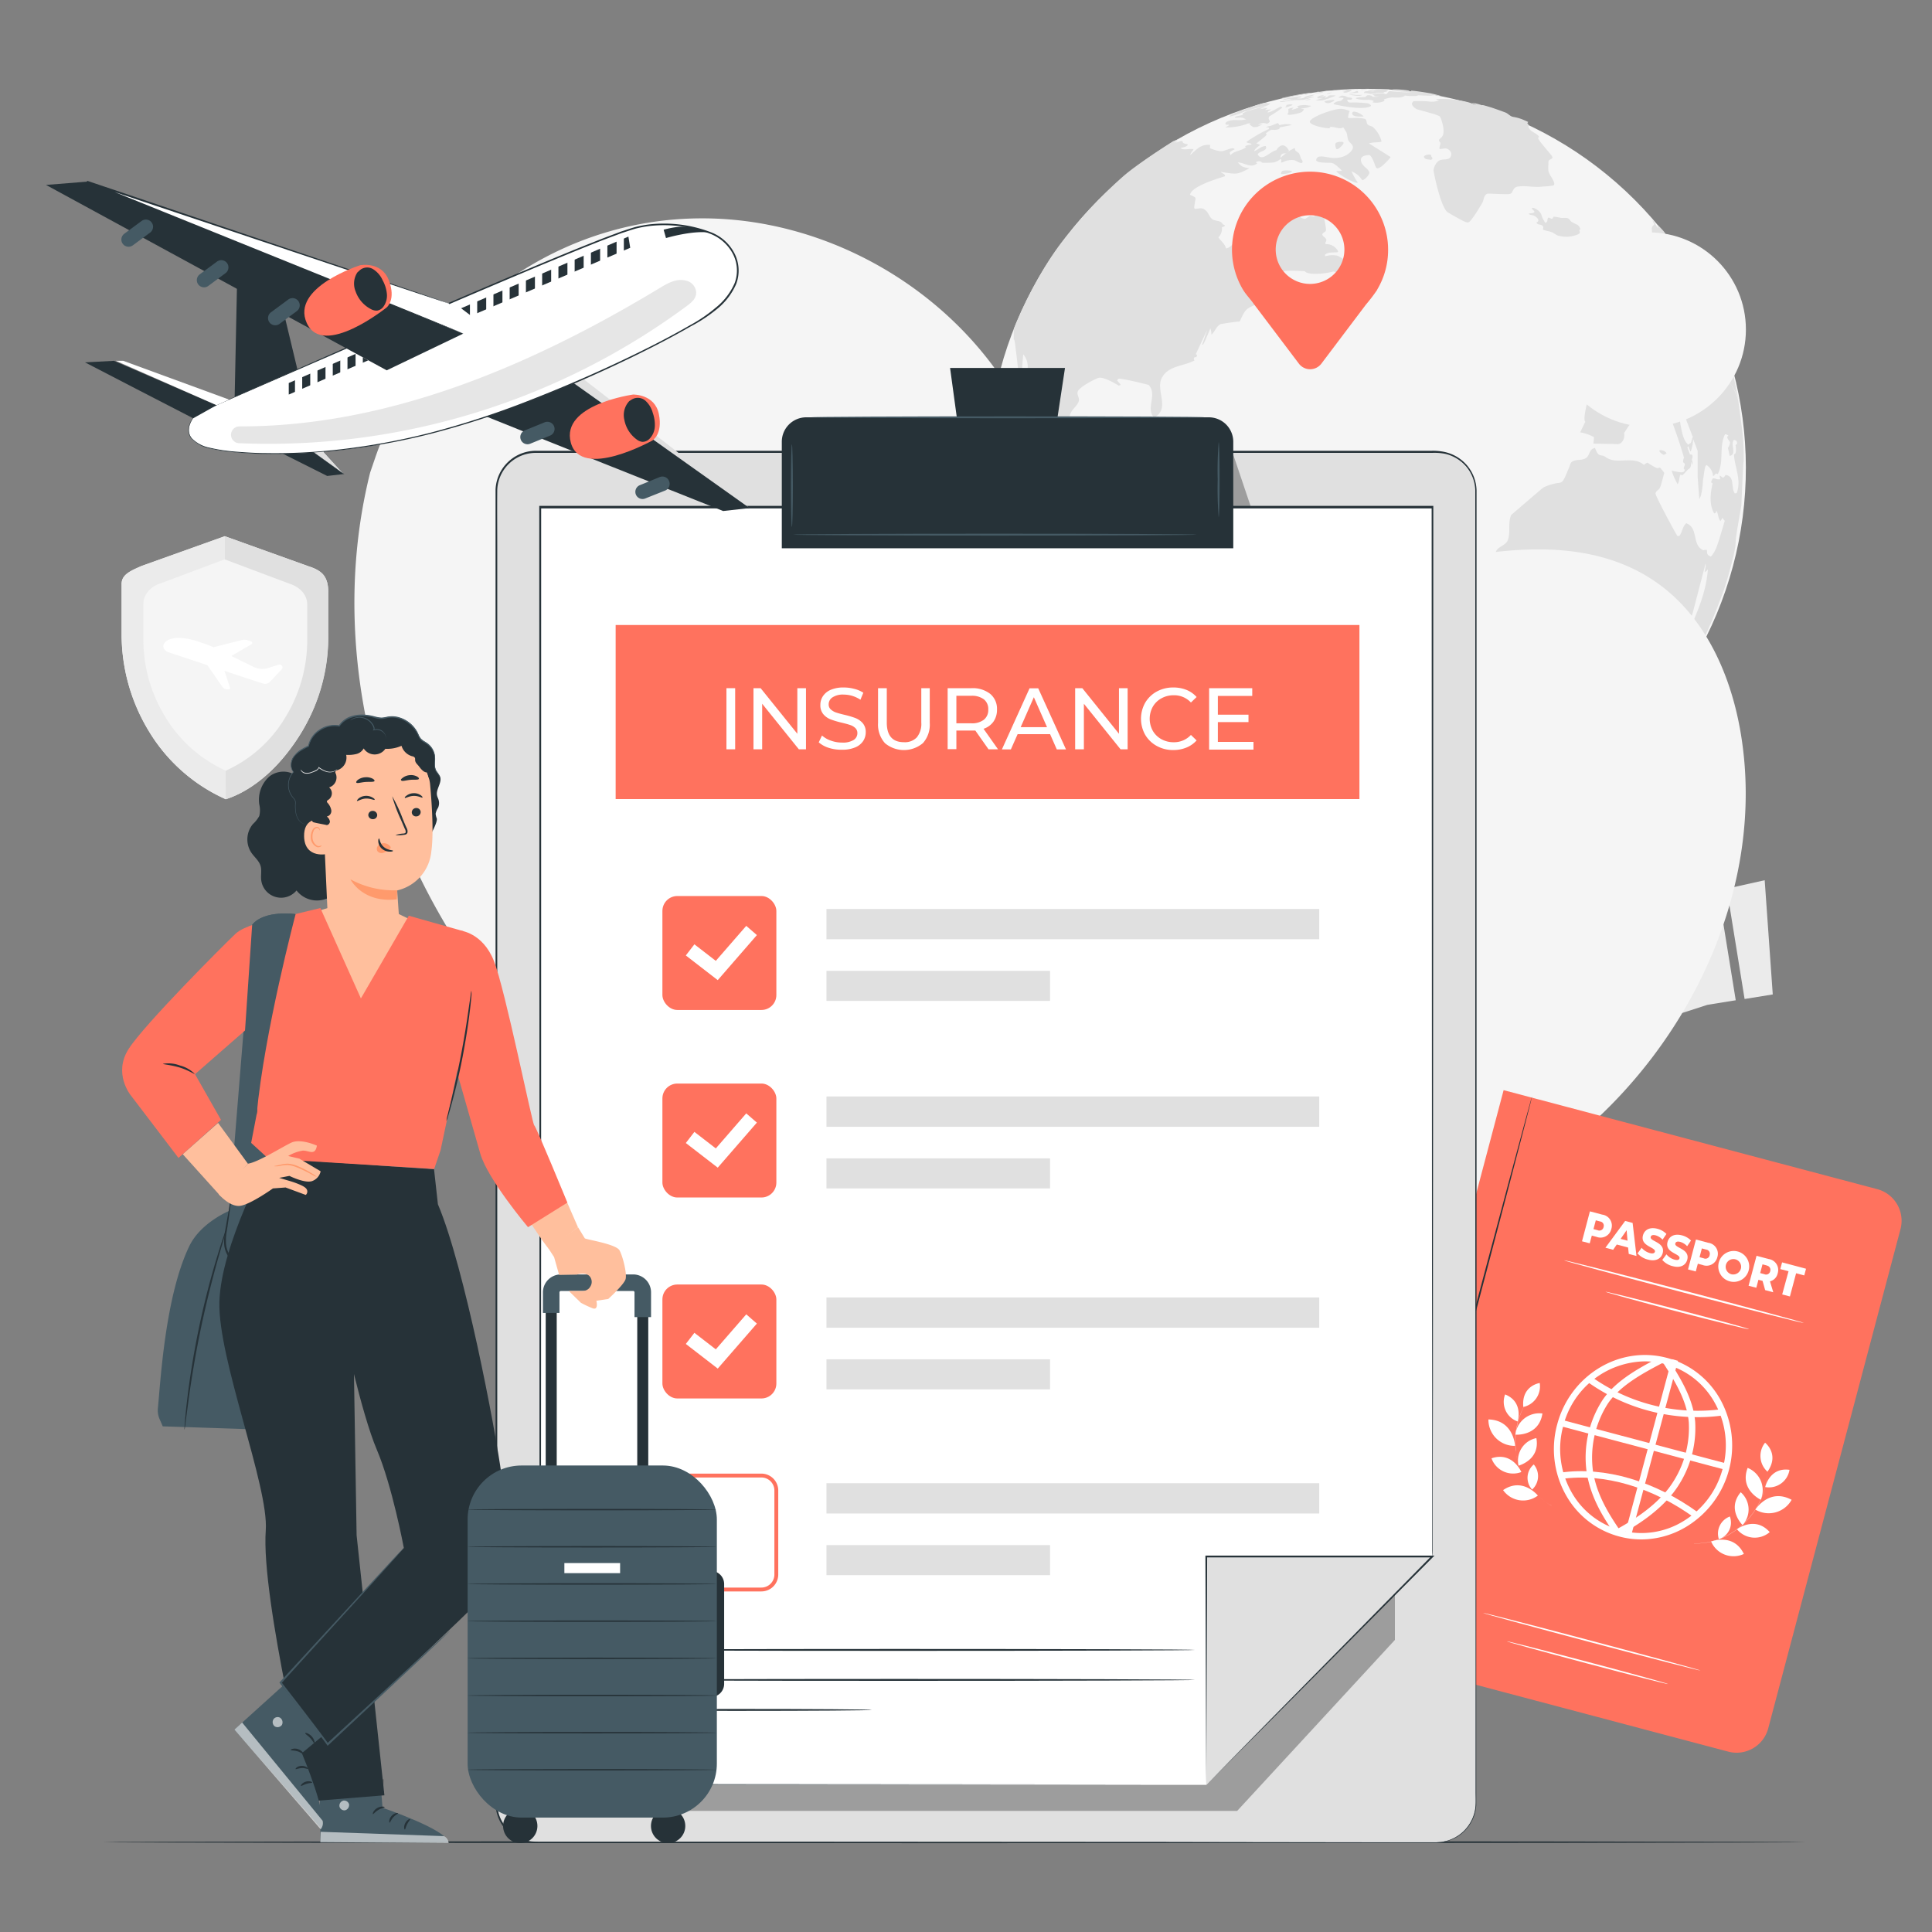<svg xmlns="http://www.w3.org/2000/svg" viewBox="0 0 500 500"><rect x="0" y="0" width="500" height="500" fill="#808080" stroke="none"/><g id="background-complete"><path d="M80,146.6,58.2,138.78l-21.56,7.71c-2.76,1.3-5.17,2.08-5.17,4.65v12.77a48.22,48.22,0,0,0,7.1,25.41,44.27,44.27,0,0,0,19.85,17.53c8.81-2.86,15.39-10.5,19.42-17a48.25,48.25,0,0,0,7.1-25.41V152.92C84.94,149.26,83,147.48,80,146.6Z" style="fill:#f5f5f5"></path><path d="M58.42,199.44a35.18,35.18,0,0,1-15.7-14,38.12,38.12,0,0,1-5.62-20.11v-9c0-2,1.22-3.93,3.65-5.06l17.46-6.53v-6l-21.56,7.71c-2.27,1-5.17,2.08-5.17,4.65v12.77a48.22,48.22,0,0,0,7.1,25.41,44.27,44.27,0,0,0,19.85,17.53Z" style="fill:#ebebeb"></path><path d="M58.42,206.85A25.56,25.56,0,0,0,62.69,205a38.43,38.43,0,0,0,9.06-7.12,49.53,49.53,0,0,0,6.3-8.46,46.49,46.49,0,0,0,6.89-25.66V153.23c0-5.25-2.7-5.64-5-6.63L58.2,138.78v6l17.66,6.63c2.43,1.14,3.65,3,3.65,5.07v9a38.08,38.08,0,0,1-5.62,20.1,34.36,34.36,0,0,1-15.48,13.88Z" style="fill:#e0e0e0"></path><path d="M42.45,166.58c1.51-2.29,6.28-1.56,9.64-.27,0,0,2.3.76,3.17,1.19h0l7.25-1.84a3,3,0,0,1,1.79.09L65,166a.41.41,0,0,1,.07.73l-5.14,3v.07l5.8,2.85.08,0a4.81,4.81,0,0,0,3.5.25l2.81-.87a.82.82,0,0,1,.44,0,.73.73,0,0,1,.34,1.2l-3,3.19a1.76,1.76,0,0,1-1.83.48l-1.64-.52-8.35-2.77L59.54,178a.3.3,0,0,1-.26.39l-.37,0a1.48,1.48,0,0,1-1.32-.59l-3.93-5.66-9.84-3.26C42.51,168.48,41.94,167.47,42.45,166.58Z" style="fill:#fff"></path><path d="M444.88,232.11l-4.26.69-11.39-11.45-1.37-8.51s-6.65.67-4.08,11.67,1.28,8.31,1.28,8.31-14,2.32-14.93,3.72c-.7,1,1.16,15,2.23,22.52a8.27,8.27,0,0,0,7.11,7.28,6.09,6.09,0,0,0,1.54,0c3.48-.57,20.84-6.28,20.84-6.28l7.36-1.19Z" style="fill:#ebebeb"></path><polygon points="456.7 227.8 458.79 257.36 451.5 258.54 446.88 229.99 456.7 227.8" style="fill:#ebebeb"></polygon><circle cx="353.68" cy="121.14" r="98.15" transform="translate(17.93 285.57) rotate(-45)" style="fill:#f5f5f5"></circle><path d="M342.52,24.67s-.07,0-.14,0a3.63,3.63,0,0,0-.66.07c-.06,0-.75.27-.75.27s-.09,0-.08.06.22.2,1.19-.07C342.61,24.84,342.6,24.71,342.52,24.67Z" style="fill:#e0e0e0"></path><path d="M341,23.86a2.55,2.55,0,0,0,.44-.12s0,0-.06,0-.49,0-.55.05-.15.06-.13.08A.69.69,0,0,0,341,23.86Z" style="fill:#e0e0e0"></path><path d="M344.07,23.52a2.75,2.75,0,0,0,.5,0,5.31,5.31,0,0,0,.64-.07l.52-.09s0,0-.09,0a23.9,23.9,0,0,0-3.05.24l.8,0A3.88,3.88,0,0,1,344.07,23.52Z" style="fill:#e0e0e0"></path><path d="M342.32,23.84l0,0a2.8,2.8,0,0,1,.65-.06l.63-.05.09,0-.12,0a10.74,10.74,0,0,0-3.37.43,13.55,13.55,0,0,0,2.1-.19A.18.18,0,0,1,342.32,23.84Z" style="fill:#e0e0e0"></path><path d="M343.89,24.23l.11,0a1.76,1.76,0,0,0,.2-.09l.35-.14c.07,0,.08,0,.08-.05s0,0-.05,0a3.62,3.62,0,0,0-1.05.24h0s0,0-.16.19C343.41,24.33,343.89,24.23,343.89,24.23Z" style="fill:#e0e0e0"></path><path d="M339.16,25.67l-.1,0h-.29a4.86,4.86,0,0,0-1,.25h0A4.61,4.61,0,0,0,339,25.8C339.11,25.77,339.23,25.71,339.16,25.67Z" style="fill:#e0e0e0"></path><path d="M339.3,27.45s-.06-.07-.26-.11l-.12,0-1.05-.15a6.65,6.65,0,0,0-2.21.29v0c.09.08.23.06.3.17s.05.22,0,.25a9.25,9.25,0,0,1-1.45.46c-.12,0-.13,0-.18,0,0-.28.36-.25.44-.47a2.77,2.77,0,0,0-1.29.3s-.05,0-.05.08c0,.21,0,.41,0,.61s0,.17,0,.25-.18.23-.21.38a.28.28,0,0,0,0,.09c.15.34,2.78-.17,3.59-.56.17-.09.82-.71.57-.79a4.07,4.07,0,0,0-.85-.07c.63-.16,1.29-.2,1.92-.36C338.44,27.82,339.28,27.49,339.3,27.45Z" style="fill:#e0e0e0"></path><path d="M333.07,25.16c1.1-.09,2.14-.48,3.23-.61a5.9,5.9,0,0,0-1.21.3l3.81-.7a.74.74,0,0,0,.33-.12.27.27,0,0,0-.13,0,61.92,61.92,0,0,0-7.37,1.36c.5.1.93-.18,1.41-.24Z" style="fill:#e0e0e0"></path><path d="M330.72,31.87h0a.63.63,0,0,0-.26.05,13.6,13.6,0,0,1-1.53.62c-.91.19-1.18.25-1.26.35l0,0a.75.75,0,0,0,.3.06c.31,0,.35.06.39.11s0,.26.11.35a1.65,1.65,0,0,0,.46.11,3.86,3.86,0,0,0,2.11-.13c.2-.12.08-.91.08-.92A1.15,1.15,0,0,0,330.72,31.87Z" style="fill:#e0e0e0"></path><path d="M334.45,27.07a.52.52,0,0,0-.24-.05,2.86,2.86,0,0,0-1.45.25s0,0,0,0,.15,0,.21.06,0,.07-.12.18-.25.26-.1.27a5.5,5.5,0,0,0,1.26-.4C334.45,27.23,334.58,27.13,334.45,27.07Z" style="fill:#e0e0e0"></path><path d="M402.17,47.17c-.34-1-1.12-1.81-1.43-2.84a10,10,0,0,1,0-2c-.07-.77.12-.9.63-1.15.7-.34.41-.68-.43-1.67-2.73-3.26-2.75-3.32-2.88-3.88l.11-.12h.2c-.66-1.35-3-1.29-2.82-3.33l-.29-.3.18-.26.15,0c-.43-.23-1.71-.77-1.72-.77a11.77,11.77,0,0,0-2.26-.6c-.8-.13-1.27-.85-2-1.13-1-.39-3.26-1.19-4.17-1.46-1.68-.49-1.68-.49-1.92-.43h0a15.44,15.44,0,0,0-2.74-.67h0s0,0-.05,0,0,0,0,0l.06,0a6.9,6.9,0,0,1,1.31.64,12,12,0,0,1-1.26-.45,9.29,9.29,0,0,0-1.25-.39,28.29,28.29,0,0,0-7.91-.71c.12.13.12.13.72.34a5.35,5.35,0,0,1-2.69.26,32.51,32.51,0,0,0-3.86-.06c-1.33.89.81,2.09.84,2.09,5.79,1.57,5.84,1.66,6.11,2.14,0,0,1.63,3.88.22,5.16-.58.53-.58.55-.6.65-.05.36.35.53.36.86,0,.5-.33.94-.24,1.46.81.08,1.68-.48,2.43.23a1.36,1.36,0,0,1,.13,2.18c-.88.52-2,.09-2.85.72A3.83,3.83,0,0,0,371,44.07c0,.39,1.77,9.4,3.63,10.86,4.93,2.87,5.09,2.79,5.56,2.52.78-.43,3.43-4.92,3.45-5,.39-.67.28-1.55.93-2.1.34-.28.37-.28,1.83-.21,4.61.2,4.61.2,5-.55s.62-1.2,1.5-1.32c2.14-.29,4.28.32,6.42,0A17.84,17.84,0,0,0,402,48S402.4,47.87,402.17,47.17Z" style="fill:#e0e0e0"></path><path d="M347.4,37.57c.42-.49.42-.78,0-.86,0,0-1.32-.11-1.73.35-.24.26,0,1.24.14,1.44C346.18,39,347.39,37.59,347.4,37.57Z" style="fill:#e0e0e0"></path><path d="M361.94,23.56c-.3,0-.61,0-.92,0,.94.1,4,.31,4.49.35a49.19,49.19,0,0,1-5.43-.29,1.3,1.3,0,0,0-.71.06,1.85,1.85,0,0,1-.73.74c-.75-.55-3.35-.05-3.46,0,.16.15.39.2.54.37l-.07.09a5.46,5.46,0,0,0,1.45.06c-1.9.31-2,0-2.08-.14-1.22-.39-1.45,0-1.56.25-.85.21-1.75,0-2.57.33a.45.45,0,0,0,0,.11,6.51,6.51,0,0,0,1.66.33c1,.14,2.05-.23,3,.35-.13.15-.13.15-.4.24.63.38,3.17.09,3.16-.52l-.22-.15a8.78,8.78,0,0,1,2.35-.54c2.1.22,3-.27,3.11-.43l-.08-.07a12.23,12.23,0,0,0,3.54.06,1.36,1.36,0,0,0-.47-.11l4.74.17c-1.1-.22-1.16-.23-1.57-.34,1.1.08,2.19.29,3.29.39-1-.34-2.68-.71-2.69-.71s-4.18-.71-5.13-.69a.37.37,0,0,0,.11.19,1.59,1.59,0,0,1-.73-.21c-.27-.14-3.92-.5-4.41-.21C360.32,23.4,360.35,23.43,361.94,23.56Z" style="fill:#e0e0e0"></path><path d="M343.87,24.8a3.92,3.92,0,0,1-.33.27,3.66,3.66,0,0,1-.73.28l.26-.3a.38.38,0,0,0,.11-.14,1.09,1.09,0,0,0-.86.13l.12,0s0,0,0,0a8,8,0,0,1-1.62.16c.06.06.16,0,.21.08s-.09.09-.1.12.07.05,1.52.08a5.88,5.88,0,0,0-2,.54,0,0,0,0,0,0,0s1.66,0,1.88-.06a5.81,5.81,0,0,0,1.23-.45s0,0-.05.12,0,0,0,0a19,19,0,0,1,1.8-.7c.27-.11.29-.11.34-.16s0,0-.14-.05-1.44-.07-1.6,0Z" style="fill:#e0e0e0"></path><path d="M354.39,40.14c.62.16,1.36,2.3,1.37,2.32.17.52.35,1.06.67,1.11.88.14,3.24-2.6,3.27-2.63a1,1,0,0,0,.16-.32l-5.59-3.51a8.32,8.32,0,0,1,2.11-.28c.74-.06,1.11-.09,1.15-.26a7.45,7.45,0,0,0-2.3-3.76c-.43-.23-1-.26-1.34-.64s-.06-1.15-.69-1.42a9.91,9.91,0,0,0-3.09-.2c-1.07,0-1.08,0-1.23-.05a5.2,5.2,0,0,1,.41-1.75,6.06,6.06,0,0,0-2-.57c-2-.21-9,2.44-8.26,3.5s4.53,1.57,5.08,1.51c0-.32.05-.53,1.64-.16,1.34.31,1.64.07,1.85-.1.25.28.83,1.3.84,1.3.27.64.23,1.35.47,2,.31.81,1.54,1.17,1.15,2.32,0,0-1.18,2.52-5.15,2.33-1.19-.06-2.34-.53-3.55-.34a1,1,0,0,0-.73,1c.13.25.74.55,2.86.58,1.62,0,1.62,0,3.79,2-.29.14-.29.14-1.46.17.39.7,4.46,3.15,5.53,3,0-.15,0-.15-.17-.34a19.46,19.46,0,0,1-1.41-2.6,5.4,5.4,0,0,1,2.54,1.95c.12.18.22.31.31.31.54,0,2-1.54,1.75-2.09-.53-1.18-2.16-1.62-2.16-3.18C352.22,40.06,354.37,40.13,354.39,40.14Z" style="fill:#e0e0e0"></path><path d="M337.56,24.49a1.71,1.71,0,0,0,.78,0l.21-.07h-.05A5.32,5.32,0,0,0,337.56,24.49Z" style="fill:#e0e0e0"></path><path d="M369.26,41.21l1,.14a.73.73,0,0,0,.41-.18.28.28,0,0,0,0-.26c0-.17-.18-.27-.24-.43a.29.29,0,0,1,0-.21s0,0,0-.05A.77.77,0,0,0,370,40c-.45-.05-1.88.22-1.37.85A1.08,1.08,0,0,0,369.26,41.21Z" style="fill:#e0e0e0"></path><path d="M352.92,30.13h0a4.43,4.43,0,0,0-2.21-1.21c-.88-.15-.82.5-.68.73C350.5,30.39,352.89,30.14,352.92,30.13Z" style="fill:#e0e0e0"></path><path d="M347.92,23.49a5.2,5.2,0,0,0-.92.07h.13a2.49,2.49,0,0,1,.86.19c-.09.13-.29.06-.38.2a2.91,2.91,0,0,0,.89,0,4.32,4.32,0,0,0,1.41-.61c-.09-.07-.21,0-.32-.05.16-.15.38-.06.55-.16,0,0,0,0-.08,0a13.72,13.72,0,0,0-2.09.13c.15.1.34,0,.49.1S348.36,23.48,347.92,23.49Z" style="fill:#e0e0e0"></path><path d="M343,26.13c-.21.06-.29.08-.08.34a1.46,1.46,0,0,0,1.47.05c.37-.14,1.18-.54.91-.66l-.11,0A12.84,12.84,0,0,0,343,26.13Z" style="fill:#e0e0e0"></path><path d="M352.55,24.56a0,0,0,0,1,0,0h-.13c-.42,0-.83,0-1.24,0s-1-.09-1.44-.11a3.52,3.52,0,0,0-.63,0,12.82,12.82,0,0,0,2.18.35,2.77,2.77,0,0,0,1.12-.15A.44.44,0,0,0,352.55,24.56Z" style="fill:#e0e0e0"></path><path d="M349.19,24.12s0,0,0,0,1.63-.05,2.06-.1c.19,0,.23,0,.26-.1s-.11-.09-.08-.17.05-.07,0-.11,0,0,0,0a.08.08,0,0,0,0-.06c-.05,0-.09,0-.18,0a.84.84,0,0,0-.23,0,4.42,4.42,0,0,1-1,.36C349.5,24,349.34,24,349.19,24.12Z" style="fill:#e0e0e0"></path><path d="M352.87,23.23a4.9,4.9,0,0,0,1.11-.16s-.07,0-.1,0-1,0-1.34,0-.29.19-.29.19A1.43,1.43,0,0,0,352.87,23.23Z" style="fill:#e0e0e0"></path><path d="M355,23.5c.43,0,.56,0,.67.13a.05.05,0,0,1,0,0,3.29,3.29,0,0,1-.72,0,9,9,0,0,0-1.57,0c-.29.06-.41.34-.32.42s0,0,.77.06a8.2,8.2,0,0,0,.86.18c.74,0,1.45-.23,2.18-.29.45,0,.9.06,1.35,0a.2.2,0,0,0,.11,0s0,0-.28-.19v0a1.6,1.6,0,0,1,.23,0c.63-.07.64-.09.67-.14s-.12,0-.16-.1c.13-.09.34-.05.37-.26s.36-.08.52-.19l-.11,0a30.68,30.68,0,0,0-3.69.06,1,1,0,0,0,.38.07,2.69,2.69,0,0,1-1,0,2.25,2.25,0,0,0-1.3.2A5,5,0,0,0,355,23.5Z" style="fill:#e0e0e0"></path><path d="M345.31,27c.06,0,6.92,1.67,9.29.55.64-.31-.51-.79-.52-.79a27.29,27.29,0,0,0-4.64-.22c-.63,0-.88-.63-.72-.73s.17,0,.39,0c1.18.07.77-.45.66-.5a4.91,4.91,0,0,0-.85-.09c-.33-.08-.59-.3-.92-.38a6.25,6.25,0,0,0-.64-.11,2.14,2.14,0,0,0-.94.51,1.32,1.32,0,0,0,.44.05c.34,0,.79,0,.86.09s-.64.65-.67.67c-.43.19-.93.14-1.34.37C344.89,26.82,345.13,26.9,345.31,27Z" style="fill:#e0e0e0"></path><path d="M334.24,25.05h0c-.25,0-2.29.42-2.41.5C331.93,25.58,332,25.61,334.24,25.05Z" style="fill:#e0e0e0"></path><path d="M322.21,28.81a.08.08,0,0,0,0,.05.24.24,0,0,0,.12,0c.68-.19,1.31-.48,2-.67,1.21-.34,2.45-.53,3.66-.9.28-.08.28-.08.75-.51v-.07a3.39,3.39,0,0,0-1.05.16c.32-.13.32-.13.42-.29l0,0H328c-1.37.08-1.37.08-8.18,2.57a3.91,3.91,0,0,0-1.72,1.05l0,0A19.38,19.38,0,0,0,322.21,28.81Z" style="fill:#e0e0e0"></path><path d="M331.37,26.4a3.83,3.83,0,0,0,1.12-.11c2-.34,2.92-.41,2.92-.41.6,0,1.2,0,1.8-.05s2.35-.59,2.37-.6c.36-.1.4-.13.45-.17a1,1,0,0,0-.5,0c-.56.1-1.09.32-1.64.43.77-.37,1.6-.59,2.36-1h-.07a9.87,9.87,0,0,0-2.4.55c-.11.18-.54.57-2.1.4a.08.08,0,0,0,0,0l.16-.09.05,0c.27-.15,1,0,.82-.44,0,0-4.57.5-4.79,1,0,0,0,0,2.23-.36-.29.24-.68.22-1,.34,0,0,.06,0,.6-.06a4.57,4.57,0,0,1,.94-.07,28.13,28.13,0,0,1-3.05.45C331.29,26.17,331.23,26.33,331.37,26.4Z" style="fill:#e0e0e0"></path><path d="M317.25,32.2c.26.17.56,0,.82.11l0,.06c-.24.29-.63.37-.9.61a16.08,16.08,0,0,0,5.21-.79,3.47,3.47,0,0,1,1.16-.31l.05.05c-.21.19-.21.19-.24.24a5.66,5.66,0,0,0,1,.72c1,0,1,0,2.29-.68l.07,0c-.1-.05-.1-.05-1.12.11a2.34,2.34,0,0,1,2-.39c.22.09.27.09.37.06s.62-.26.68-.67c-.39-.45-.4-1.06,0-1.29a26.29,26.29,0,0,0,3.21-2.17,1.79,1.79,0,0,0-.26-.2v-.11h0c-1.2.46-2.22,1.33-3.52,1.57.06-.48.57-.46.81-.74l-.06-.08a9.89,9.89,0,0,1-1.44.14A4.86,4.86,0,0,0,328,28s0,0,0-.06c-.67,0-1.29.28-1.94.3a15.61,15.61,0,0,1,1.76-.68c-.38-.09-6.21,1.31-6.29,1.92a1.22,1.22,0,0,1,.15.17c-.15.12-.16.12-.84.27-1.14.24-1.23.33-1.27.47a.27.27,0,0,0,.17.08c.56.09,1.11-.12,1.68,0,.4,0,.71.34,1.11.39a6.46,6.46,0,0,1-2.24.22C317.48,30.92,316.85,31.94,317.25,32.2Z" style="fill:#e0e0e0"></path><path d="M336.66,45.81c.16-.18-.06-.25-.23-.28a2.31,2.31,0,0,0-1,0,.8.8,0,0,0-.39.83C335.2,46.72,336.45,46.06,336.66,45.81Z" style="fill:#e0e0e0"></path><path d="M336.8,42.17a.4.4,0,0,0,.22-.08.56.56,0,0,0,0-.57c-.1-.2-.28-.36-.37-.57a7.43,7.43,0,0,0-.39-1.12,1,1,0,0,0-.12-.17c-.23-.29-.61-.38-.85-.67s-.06-.45-.21-.64a.14.14,0,0,0-.09,0,9.38,9.38,0,0,0-1.75,1c-.18.13-.41.3-.58.44l-1.59,1.28c.58.26.58.26.52.58s-.07.4,0,.41a2,2,0,0,0,.72-.22,4.61,4.61,0,0,1,2.6-.39C335.59,41.61,336.09,42.17,336.8,42.17Z" style="fill:#e0e0e0"></path><path d="M334,44.18a7.13,7.13,0,0,0-2,0c-.32.11-.56.66-.45.82s2.22-.11,2.69-.47C334.4,44.42,334.48,44.26,334,44.18Z" style="fill:#e0e0e0"></path><path d="M299,118.18c-.58,0-.57.93-.3,1.15s1.42.86,1.59.3C300.34,119.3,299.67,118.27,299,118.18Z" style="fill:#e0e0e0"></path><path d="M409,59.46a.36.36,0,0,0,0-.11,1.93,1.93,0,0,0-.55-1l-.18-.15a14.55,14.55,0,0,1-1.62-.83c-.33-.3-.49-.78-1-.92s-1.17,0-1.75-.08a15.76,15.76,0,0,0-1.67-.29c-.37,0-.27.48-.58.54s-.51-.34-.85-.27l-.16,0c-.27.43,0,1.1-.69,1.33a7.33,7.33,0,0,1-1-1.93c-.15-1-1.83-2.16-2.5-1.93,0,.48.55.57.67,1-.36.56-1.05.2-1.5.53.13.19.74.31,1.09.36.62.1,2.22,1.38.91,1.86.25.69,1,.44,1.43.75s.4.52.25,1c.08.15.17.23,1.23.48a6.74,6.74,0,0,1,1.15.32c.48.2.86.58,1.33.78l.21.08a8,8,0,0,0,1.89.28c1.33.14,3.69-.56,3.73-1s-.13-.54-.11-.81C408.86,59.4,408.86,59.4,409,59.46Z" style="fill:#e0e0e0"></path><path d="M301.4,116.57c.29.89,3.57,2.32,3.77,2s-2.47-6.7-2.5-6.75a5.49,5.49,0,0,0-4-2.23,6.52,6.52,0,0,0-2.87.6,3.23,3.23,0,0,0,2.28.25c1.5-.27,2.2.42,2.2.67s-.34.22-.66-.15l-.06,0c-.16.62.75,1.22,1.36,1.62,1.11.74,1.1,1,1.08,1.89a2.73,2.73,0,0,0,.13,1.1,1.46,1.46,0,0,1,.14.63C302.13,116.61,301.67,116.42,301.4,116.57Z" style="fill:#e0e0e0"></path><path d="M305.31,122.59c.28.32-.22.86.26,1.09.83.39,1.14-.81,1.9-.62a1.5,1.5,0,0,1,.4.18,34.75,34.75,0,0,0,3.51,1.56c.11,0,.19,0,.24-.08.15-.37-.05-.8.19-1.16.74-1.13-5.35-3.87-5.76-4a.33.33,0,0,0-.19,0c0,.09,0,.09,0,.21a1.89,1.89,0,0,1-.09,2.1c-.15.06-.63-.2-1.27-.56-1.2-.65-1.34-.65-1.42-.65s0,.06,0,.08C303.74,121.56,304.69,121.87,305.31,122.59Z" style="fill:#e0e0e0"></path><path d="M343.77,68.38c-.62,0,.4,1,.62,1.25,1.35,1.32,2.2.7,2.21.69C347,70,344.39,68.49,343.77,68.38Z" style="fill:#e0e0e0"></path><path d="M288.54,47.41l.06,0,0,0Z" style="fill:#e0e0e0"></path><path d="M303.65,36.71,275.86,61.32c-8,9.75-13.49,23.76-13.49,23.76v2.74c.23.12.23.12,1.36,9.81-.29-.09-.67-.22-1-.3.13,1.19,2.08,7,2.09,7.09.5-.36,1-.73.18-3.63-.37-1.32-.79-2.81-.19-9.09a4.77,4.77,0,0,1,1.08,4,8,8,0,0,0-.06,2.43c.32,1.42.84,2.77,1.22,4.18.49,1.82,1.92,3.24,2.19,5.14.23,1.54-.71,3.16.34,4.64a4,4,0,0,0,.6.57,13.32,13.32,0,0,0,1.12,1c1.3.88,2.7,1.62,4,2.48s3.22.58,4.38,1.91c2.66,3.06,2.66,3.06,3.78,3.6l.55.27c5,2.56,4.85,9.78,10.64,11.58,4-3.35,3.81,2.29,3.53,4.87-.09.81-.09.81-2.62,3.45,0,0-3.4,5.21-3.18,6.47a5.25,5.25,0,0,0,.13.69c.89,3.44,5.91,13.74,5.95,13.82,1.31,2.28,3.73,3.54,5.21,5.66,1.13,1.61,1.51,4.14,1.07,7.11,0,.13-1.71,14.39.88,23.41,3.29,11.44,9.94,12.63,10,12.64-5-5.25-5-5.25-3.49-7.62-.52-1.19-.52-1.19-.58-6.13.28,0,.28,0,1.41.45,0-.12,0-.12-.68-2.52,1.39-.57,1.4-.57,1.58-1.35l.29-.1c1.7,1.28,2.89-.07,2.66-1l-.28-1c4.31,1.39,9.77-8.32,9.82-8.43a6,6,0,0,1,3.73-1.36c1.74-.1,2.39-1.87,3.8-2.47a1.52,1.52,0,0,1,1.42.05c.6.3.65.32.94-.24.63-1.24,1-2.58,1.49-3.86.29-.72.12-1.62.85-2.16s1.16-.85,1-1.53a1.32,1.32,0,0,1,0-.44c4,0,6.67-3.47,6.69-3.51a.38.38,0,0,0,0-.15c.08-.45-.16-.89-.09-1.35.1-.68,1.27-1.26.6-2-.47-.5-1.2-.27-1.73-.59-1.72-1.07-2.38-3.12-4-4.3-2.38-1.75-5-3.19-7.42-4.82-1.37-1.12-.87-3-1.47-4.37-1.27-1.65-1.89-3.82-3.27-5.41-1.8-2.08-4.73-2.61-6.48-4.75-1.39-1.69-1.94-3.93-3.51-5.5a3.83,3.83,0,0,0-.87-.64c-8.68-4.6-15.53-8.23-18.9-1.26-2-2.88-10.1-2.28-7.87-6.57a8.33,8.33,0,0,0,.88-5c-1.75-1.82-4.3-1.46-6.39-2.35,1.53-2.1,1.53-2.1,1.4-3.37a13.2,13.2,0,0,0,2.72-3.68c-.28-.5-2.84-4.63-6.43,3.16-1.2-.51-2.6.93-3.72-.37a10.38,10.38,0,0,1-2.86-7.24c.09-1.73,1.83-2.49,2.32-4,.31-1-.8-1.85-.09-2.82.93-1.24,4.43-3,5.19-3.22,1.38-.45,5.23,2,5.26,2l.48-.18c-.19-.46-.62-.75-.89-1.16l.26-.43c1-.19,7.87,1.57,7.89,1.6,2.32,2.52-.83,5.91,1.35,8.46,4.42-2.27.3-7.11,2.08-10.35s5.68-2.91,8.45-4.48l-.05,0-.17-.43.2-.41.46,0,.23-.5c-.11-.08-.25-.2-.35-.29l2.94-6.27c-.29,1-1.32,3.9-1.32,3.91.37-.09.37-.09,2.15-4.28a5.56,5.56,0,0,1,.28,1.61c.94-.8,1.21-2.18,2.42-2.74,0,0,4.58-.75,4.86-.63,1.54-3.23,1.54-3.23,4-4.33.31.13.31.13,6.89-1.12l-.32.32a3,3,0,0,0,.91.55l-.16.47c-4,1.13-4,1.13-4.23,1.77,2.13.79,10.07-.72,9.94-4.11-1.12.29-1.55,1.4-2.38,2-.64-.45-1.16-.81-1.58-1.12a1.66,1.66,0,0,0,1.05-.32s0,0,0,0,0,0,0,0,0,0-.18-.05a2.59,2.59,0,0,1-1.45-.67.75.75,0,0,1-.18-1c.06-.13,0-.15,0-.17h0a1.71,1.71,0,0,0-.5,1.21c-.69-.68-.68-1.14-.65-2.25-.68-.56-.71-.64-.89-1.16,1.27.09,2.18.16,2.83-.91-.39-.8-.39-.8-10.44,1.46,7.75-3.9,7.75-3.9,14.19-3.62,1,1.37,8,.51,9.5-.83,0-.82,0-.82.76-1.73,0-.19,0-.28-.07-.47l-1.38-.84-.41-.15a6.32,6.32,0,0,0-3.13.18c0-.14,0-.32,0-.46.72-.51,1-.52,3-.58h0a.83.83,0,0,0,.35-.1c.15-.18-.81-1.84-2.7-2-.43,0-.43,0-.61-.17,0-.38.4-.66.27-1.06-.17-.55-.86-.67-1-1.22-.07-.24.08-.37.47-.63.56-.4.56-.4.25-2.18-.78-4.49-.78-4.49-2.49-2.89-.27.25,0,.71-.35.92s-.85-.27-1.28,0c-1,.67-1,.67-1.17.66-1.26-.06-1.73-1.26-2.65-1.83a4.54,4.54,0,0,1,1.82-2.55c-.51-.39-1.23-.33-1.73-.74-.12-.1-.17-.22-.25-.59,0-.13-.08-.43-1.35-1.4a1.2,1.2,0,0,0-.6-.3c-1.44-.11-2.74-.89-4.21-.81-.2,1.3-2.08,1.87-1.51,3.49-.41.53-1.25.46-1.54,1.14s.32,1.56.08,2.35c0,0-1.06,3.18-3,3-.43,0-1.43-.08-1.47.65a2.49,2.49,0,0,1-.65.26c-1.12,1.65-.72,4.34-3.3,5-.3-1.22-1.35-1.91-2-2.87a3.17,3.17,0,0,0,.92-2.6l.66-.24c0-.08.08-.23.09-.32a4.71,4.71,0,0,0-.52-.21c-.56-1.13-1.85-.74-2.68-1.31s-1-1.7-1.78-2.33a3.88,3.88,0,0,0-.47-.32c-.77-.42-1.57,0-2.34-.07-.18-.29-.18-.29.16-2.26.12-.69.12-.69-1.37-1.35.35-2.11,6.45-4,9.06-4.81,0-.72-.81-.68-1.09-1.13,4.27.7,4.27.7,7.41-.94-1.65-.27-2-.33-3-1.5,1.68,0,3.28,1.61,5,.26a1.13,1.13,0,0,0-.38-.31s1.07-.64,1.67.13c2.94,0,2.94,0,3.84-.39a2.77,2.77,0,0,0,.6-.35c.45-.37.16-1,.58-1.43s.92-.12,1.35-.34c.24-.15.37-.42.57-.62,0,0-1.42-3-3.28-.12-1.62.3-3.71,3.13-4.83,1.08.48-.92,2.68-.86,2.1-2.15-1.19,0-2,.93-3,1.35,0-.6,1.55-1.61,1.57-1.62a6,6,0,0,0-1-.41c2.53-2,2.53-2,2.65-2.36l-.19-.26c1.43-1.11,1.43-1.11,6.64-2.13a2.08,2.08,0,0,0-.8-.23c-3.74-.4-10.69,4.44-10.75,4.49s0,.2,0,.28c.37.13.76.18,1.14.29a1.94,1.94,0,0,0,0,.24,4,4,0,0,0-1.52.35l-.07.18h0l.21.12c-1.19,1-3,.88-4,2.06-.35-.78-.35-.78,1.1-1.54-.55-.37-.55-.37-3.07.49-.14,0-.94.23-3.33-.73-.08-.29.06-.58,0-.87-2.14-.18-3.12.75-5.09,2.62,0-.65.66-.95.79-1.53-1.12-.2-2.3.36-3.39-.22.63-.3,1.46-.21,1.92-.88-.06-.1-.07-.12-.14-.22-.31,0-.36.06-1.08-.29a2.22,2.22,0,0,0-.2-.48c-.57-.08-1,.27-1.56.41a5.19,5.19,0,0,1,.46-.36,5.51,5.51,0,0,0-1,.4,5.63,5.63,0,0,1,1.49-1.08l-1.73.66s-9.32,5.87-13.06,9.2A119.85,119.85,0,0,0,275.86,61.32Z" style="fill:#e0e0e0"></path><path d="M313.44,126c-.62.17-.2,1,.38,1.37a5,5,0,0,0,2,.4c.06-.06,0-.27-.92-1S313.7,126,313.44,126Z" style="fill:#e0e0e0"></path><path d="M418.73,85.85a8,8,0,0,1,.94-.23c.38-.05.77.22,1.14,0,.21-.15.31-.62.31-1.41a3.62,3.62,0,0,0-.16-1,.82.82,0,0,1,.23-1,1.33,1.33,0,0,0,.39-.8,1.39,1.39,0,0,0-.32-1,2.59,2.59,0,0,0-.31-.35c-.27-.27-.6-.47-.87-.74a1.09,1.09,0,0,1-.28-.36s0-.05-.05-.06-2.41-.23-1.34,1a.65.65,0,0,0,.29.2.59.59,0,0,1-.23,0,3.93,3.93,0,0,0-1.59.4.89.89,0,0,0-.51.7.86.86,0,0,0,.29.67c.22.23.55.28.8.45l-.06.07a10.3,10.3,0,0,0-1.33,1.81c-.28.5-.33.76-.23,1C416,85.81,417.47,86.15,418.73,85.85Z" style="fill:#e0e0e0"></path><path d="M430.47,117.67a.35.35,0,0,0,.26,0s.55-.31.56-.33-.14-.38-.61-.61-1.4-.42-1.21.08A2.35,2.35,0,0,0,430.47,117.67Z" style="fill:#e0e0e0"></path><path d="M423.7,84.21c-.1,0-.1,0-.11.14l.62.27A1.73,1.73,0,0,0,423.7,84.21Z" style="fill:#e0e0e0"></path><path d="M447.57,99a12.46,12.46,0,0,1,2.33,4.41c-.53-2.48-1.16-5.79-1.79-8.24-3-9.76-3-9.94-5.21-15l-2.42-5.13v0c-.09-.18-.19-.36-.29-.53a22,22,0,0,0,1.11,2.55,8.56,8.56,0,0,1-.59-.85,9.76,9.76,0,0,0,1.19,2.53l-.17,0c-1.88-3.07-3.21-6.43-5.12-9.47,1,1.29,1.65,2.88,2.86,4a39.38,39.38,0,0,0-5-8.17,14.2,14.2,0,0,1-1.77-2.34,2.51,2.51,0,0,1,.31.26,6.31,6.31,0,0,0-.66-.88l-.18.06a10.18,10.18,0,0,1-1.39-1.67l.33.26c0-.58-2-2.47-2.14-2.58a1.89,1.89,0,0,0,.24.89c-.71-.56-.82-1.56-1.52-2.13,0,.42.36.74.39,1.15-.52.54-.52.54-.61,1a35.11,35.11,0,0,0,.59,4.6c.65,2.64.33,3.37.29,3.44-1,1.9-1,1.9-2.35,2.3-.5.15-.54.3-.51.9,0,.08.53,8,3.68,7.67,1-.1,1.08-1.69,1.11-2.46.17.24,3.32,6.76,3.69,8.6.18.88.35,1.7,1.09,2a5.78,5.78,0,0,0,.82-3.14c-.37-2.38,0-2.52.68-2.83.19-.47.19-.67-.89-2.1-.74-1-.74-1-1.32-3.58-.21-1,1-1.72.51-2.76A18,18,0,0,1,433.58,69c0-.08,0-.2,0-.29l.15-.11c.64.49,2.5,2.94,2.5,3.5L436,72c.41,4.84.41,4.84,1.6,7.11,1,2,3.47,2.59,4.52,4.56a4.07,4.07,0,0,1-.64-.54l-.18,0c0,.22.1.43.14.64A19.73,19.73,0,0,0,439,82.09c.53,1.77,1.63,3.34,1.87,5.22-1-.4-.55-1.89-1.67-2.19l-.17.13s.44,2.69.51,2.9.54,1.61.32,2.06c-.6-.27-.6-.27-.73-.28-.15.16-.26.36-.41.52,0,.06,0,.13.06.18h0c-2.78-1.2-2.78-1.2-2.9-.93l-.48.1a7.7,7.7,0,0,0-1.88-1.46l1.29.72A3,3,0,0,0,433,87.78c-.39-.12-.48-.14-1.11-1.73-.47-1.17-.93-2.8-.49-3.89.18-.46.17-2.65-.33-2.89-.06,0-1.54-.55-1.54.26a35.58,35.58,0,0,0,1.53,6.37,3.47,3.47,0,0,1,.33,1c-.1,0-.12.06-.55,0l-1-.17a23.67,23.67,0,0,1-2.46-3.18,9.94,9.94,0,0,0-.88-1.9A5.1,5.1,0,0,0,424.45,80h0c.76-.32,2.43-2.61.89-3.22a6,6,0,0,0-.84-.23c-1-.22-1.22-.26-1.14-.52.17-.52,1.39-1.18.69-1.48,0,0-2-.64-2.49-.06a.65.65,0,0,0-.06.24c-.12.64.13,1.28,0,1.92s-.65.86-.63,1.44c.13.12.47.19,1.33-.08.32-.11.59-.19.73,0,.56.63-.52,1.1-.47,1.74a2.33,2.33,0,0,0,1.27,2.08c1,.69,1.16.78,1.32,1,0,.19-.19.34-.16.55.12.65.53,1.21.6,1.87s-.66,0-1.1-.38c-.19-.19-.19-.19-.81-.46,0,.83.71,1.48.59,2.34-.06.46-.54.55-1.22.62-.17,0-.45,0-.42.26s.16.49,1.55.93c.59.19,1.8.58,1.72,1a3,3,0,0,0-1.05-.1.74.74,0,0,0,0,.16.79.79,0,0,0-.52.08c-.39.16-.58.57-.95.77s-1,.31-1.41.55c0,0,0,.08,0,.12a6,6,0,0,0,1.56.41,2.4,2.4,0,0,1-.42.59c-1.42-.58-1.6-.84-2.07-1.52a10.2,10.2,0,0,0,.27,1.09l-.32.43a8.36,8.36,0,0,1-1.12,0c-.55-.7-.55-.7-1.68-1.13l-.36.37.66,1.18-.49.14c6.15,4.29,2.68,10.76,2.62,10.81-3.1-1.34-5.83-3.37-8.87-4.8a4.79,4.79,0,0,0,.31,1.06c0,.09-2.66,8.68-1.68,9.38-1.21,2.51-1.21,2.51-1.35,2.73a11.23,11.23,0,0,1,3.61,1.27c-.16,1.63-.16,1.63-.15,1.66l5.78.1c1.49.33,2.48-1.36,2.14-2.84,2-3.12,2.06-3.12,4.49-3.21,1-2.73,1-2.73,1.29-2.84,1.27-.48,1.58,1.11,2.5,1.43,1.37-1.19,2.4-1.91,3.32-.32a113.64,113.64,0,0,1,3.91,11.33,1.88,1.88,0,0,0-.22,1.14c.1.24.48.27.44.62s-.26.57-.28.89a.39.39,0,0,0,.2.4.23.23,0,0,0,.1,0c-.21,1-.89.82-3.43.3a16.51,16.51,0,0,0,1.53,3.48c.55-.74.32-1.71.76-2.48l.43.22c.58-.44,1-1.06,1.53-1.52v-.08a1,1,0,0,0,.64-.6,2.63,2.63,0,0,0,.08-.3c.07-.34.06-.7.12-1,0,0,0-.05,0-.07.09.29.19.63.28.89a2.44,2.44,0,0,0-.15-1.37,5.44,5.44,0,0,0,.15-.54c.11-.58-.06-.72-.25-.81a1.75,1.75,0,0,0-.38,0l-.68-1.82c.08-.11.17-.26.25-.38a.73.73,0,0,0,.05.2s.45,1.18.49,1.22c.2,0,.52-1.44.62-2.19a9.23,9.23,0,0,0,.06-1.09l1.19,3.1s0,0,0,6.71l.43,5.81a8.78,8.78,0,0,0,.41-.95,18.53,18.53,0,0,0,.52-3.7c.56-4,.56-4,1-4.16a3.81,3.81,0,0,1,1.64,2.9,6.21,6.21,0,0,0,.71-.74l.51.14c1.65-3.25.25-7,1.87-10.3a1.39,1.39,0,0,1,.86.36l-.34.35a3.67,3.67,0,0,0,.78,1.32,2.74,2.74,0,0,1-.56,1.52,18,18,0,0,1,.44,2.06c2-.38.12-2.91,1.09-4.13.79.1.83.39.84,1-.12.1-.28.24-.39.35a5.36,5.36,0,0,1,0,2.1l-.41.3c.16,3.33,2,6.54.71,10l-.49.09c-1.08-1.45.09-4.56-2.42-4.77a1.55,1.55,0,0,1-.64.72,7.73,7.73,0,0,0-.83-.58,1.82,1.82,0,0,0,.17.92c-.69.27-1.3-.26-2-.17a6.22,6.22,0,0,0-.43,1l.39.28c-.38,1.82-1.09,5.21.42,7.78l.45-.22c0-.15.1-.34.15-.48.49.83.38,1.89,1,2.67a4.4,4.4,0,0,0,.55-.87,2.72,2.72,0,0,0,.59.8c-2,6.72-2.26,7.76-3.61,9.28-.92-.41-1-.67-1-1.7a1.41,1.41,0,0,0-.93.05c-3.07-1.34-1.17-5.82-4.44-7-1,.88-1,2.32-1.78,3.29l-.51,0c-.51-.74-5.43-9.86-5.65-10.91-.06-.32.32-.73.58-.93.62-.49.62-.49,1.68-4.49a14.22,14.22,0,0,0-1.11-1.36c-.81.26-.81.26-3.25-1.28a4.86,4.86,0,0,0-.92.57c-3-2.55-7.07.24-10.07-2.14l-.49-.22c-1-.14-1.39-.19-2-1.82-.14-.19-.15-.2-.16-.2a3.93,3.93,0,0,0-.56.24c-.92.56-.82,1.84-1.73,2.41-1.13.71-2.59.18-3.68,1-.33.24-.43.84-.58,1.21-1.68,4.08-1.68,4.08-3,4.22a13.22,13.22,0,0,0-3.7,1.14c-1,.78-8.34,7.12-8.35,7.12-.93,2.06-.15,4.34-.85,6.43-.58,1.75-3.35,1.71-3.28,4,.12,3.44.77,6.81,1.14,10.22.15,1.43,3.08,7.19,3.94,7.4,4.28,1.06,8.83.91,12.92,2.86a.86.86,0,0,1,.32.36c.54.91-.41,1.87.11,2.78s1.57.92,2.31,1.47c0,1.84,0,1.84-1.27,3.19-3.44,3.76-3.44,3.76-3.59,5.12-.25,2.15-.58,5.1-5.24,10.19-2.14,2.35-5.09,3.58-7.52,5.54-2.26,1.82-3.41,4.59-5.58,6.49-8.42,7.4-8.62,7.5-9.75,8.06a6.36,6.36,0,0,0-2.25,1.72c2.37,1.76,6.24.73,7.51.39l5.12-1.45,6.66-2.32c1.6-.81,2.87-2.17,4.53-2.88,1.9-.83,4-.8,5.94-1.65,4.53-2,9.93-7.39,10.54-8.07,2.44-2.74,8.65-6.07,10.47-7,2.91-1.59,7.85-6.69,9.39-8.83-.47-.36-.47-.36-1.48-.49-.11-.37-.11-.37,1.67-4a33.23,33.23,0,0,0,1.3-4.26c1.2-3.68,3.19-7,4.14-10.82l3.08-11.84c.1.44.1.44-.24,2.19a2.09,2.09,0,0,0,.85-.74c-.7,9.51-6.25,17.33-9,26.12,1.11-.11,1.11-.11,1.51.13,4.42-4.55,4.42-4.55,4.79-5.2l-.27.49c.16-.27.37-.63.51-.9l.16-.3,1-1.91c.44-.88,1-2,2.3-5-.07.17-.12.32-.18.47,1.07-2.66,2.43-6,3.32-8.57s1.89-6.25,2.55-9c.16-.83.3-1.6.44-2.31.1-2.31.16-2.66,1.52-10.47a.43.43,0,0,0,0,.11c.5-11.11.5-11.11.62-11.61a.14.14,0,0,1,0,.06,61.46,61.46,0,0,0-.42-8.4l-1-7.47A13.58,13.58,0,0,0,447.57,99ZM428.91,86.69s.06,0,.43.24l-.48-.19h0S428.89,86.71,428.91,86.69ZM438,113.28l0,.06a6.08,6.08,0,0,0-.3,1,.74.74,0,0,1-.49.52c-.1,0-.21.09-.24.27v0c-.95-.9-1.71-1.69-2.57-8.94a1.77,1.77,0,0,1,.91-.33l2.8,7.27A.19.19,0,0,0,438,113.28Z" style="fill:#e0e0e0"></path></g><g id="background-simple"><path d="M95.79,122.31l1.3-3.8c11-32,38.25-55.88,71.41-61a87.08,87.08,0,0,1,12.9-1c31.13-.15,61.93,16.67,79,43.12,10,15.56,16.05,34.67,31,45.49,19.41,14.09,46,8.84,69.07,3s49.69-11,69,3.17c12.12,8.88,18.64,23.85,21.08,38.75,6.48,39.46-13.06,80.29-43.83,105.2s-71.13,35.38-110.63,36c-55.34.93-112.16-17.36-152.38-56S82.27,176.53,95.79,122.31Z" style="fill:#f5f5f5"></path><circle cx="426.69" cy="85.29" r="25.15" style="fill:#f5f5f5"></circle></g><g id="Floor"><path d="M467.4,476.75c0,.14-98.68.26-220.39.26s-220.41-.12-220.41-.26,98.66-.26,220.41-.26S467.4,476.61,467.4,476.75Z" style="fill:#263238"></path></g><g id="Locator"><path d="M359.24,64.69a20.2,20.2,0,1,0-37.6,10.2h0l.05.08c.78,1.3,1.75,2.24,2.73,3.61l11.73,15.53a3.65,3.65,0,0,0,5.82,0l11.53-15.28A43.07,43.07,0,0,0,356.42,75l0-.06h0A19.94,19.94,0,0,0,359.24,64.69Zm-20.19,8.79a8.89,8.89,0,1,1,8.88-8.88A8.89,8.89,0,0,1,339.05,73.48Z" style="fill:#FF725E"></path></g><g id="Passport"><path d="M368,293.54H468A8.47,8.47,0,0,1,476.5,302V435.66a8.47,8.47,0,0,1-8.47,8.47H368a0,0,0,0,1,0,0V293.54a0,0,0,0,1,0,0Z" transform="translate(108.59 -95.87) rotate(14.84)" style="fill:#FF725E"></path><path d="M424.8,398.4a21.92,21.92,0,0,1-5.72-.75,22.38,22.38,0,0,1-13.94-10.95A24.26,24.26,0,0,1,403,368.64c3.38-12.75,16.11-20.48,28.37-17.23a22.38,22.38,0,0,1,13.94,10.95A24.58,24.58,0,0,1,436.61,395,22.58,22.58,0,0,1,424.8,398.4Zm.85-46.08a22.15,22.15,0,0,0-21.09,16.74,22.63,22.63,0,0,0,2,16.84,20.74,20.74,0,0,0,29.17,7.73A22.6,22.6,0,0,0,445.85,380h0a22.61,22.61,0,0,0-2-16.83A20.75,20.75,0,0,0,430.91,353,20.27,20.27,0,0,0,425.65,352.32Z" style="fill:#fff"></path><rect x="424.36" y="351.58" width="1.65" height="44.67" transform="translate(-45.18 689.11) rotate(-75.16)" style="fill:#fff"></rect><rect x="401.53" y="373.56" width="46.15" height="1.65" transform="matrix(0.26, -0.97, 0.97, 0.26, -46.09, 688.87)" style="fill:#fff"></rect><path d="M419.05,397.3l-.79-1.45c6.16-3.35,10.46-6.71,13.51-10.57a26,26,0,0,0,5.29-17.18c-.49-5.75-3.81-11-6.75-15.56l1.4-.89c3,4.76,6.48,10.15,7,16.31a27.41,27.41,0,0,1-5.65,18.35C428.87,391.61,423.05,395.12,419.05,397.3Z" style="fill:#fff"></path><path d="M418,397.16c-3.26-4.65-6.4-9.84-7.38-16.21a27.4,27.4,0,0,1,4.19-18.73c3.49-5.08,9.74-8.37,14.77-11l.77,1.46c-4.86,2.56-10.91,5.74-14.18,10.48a26.05,26.05,0,0,0-3.91,17.55c.92,6,4,11,7.09,15.51Z" style="fill:#fff"></path><path d="M439.34,366.76a49,49,0,0,1-28.83-9.37l1-1.34a47.29,47.29,0,0,0,34.37,8.6l.24,1.63A46.37,46.37,0,0,1,439.34,366.76Z" style="fill:#fff"></path><path d="M438.63,392.88c-10.94-8-23.52-11.7-34.51-10.13l-.24-1.64c11.42-1.64,24.44,2.17,35.73,10.43Z" style="fill:#fff"></path><path d="M358.09,428.72c-.11,0,8.4-32.53,19-72.59s19.32-72.51,19.43-72.48-8.39,32.53-19,72.59S358.21,428.75,358.09,428.72Z" style="fill:#263238"></path><path d="M440.08,432.33c0,.12-12.65-3.13-28.19-7.25s-28.12-7.55-28.09-7.66,12.66,3.13,28.2,7.25S440.11,432.22,440.08,432.33Z" style="fill:#fff"></path><path d="M431.72,435.84c0,.11-9.4-2.27-20.93-5.33s-20.86-5.63-20.83-5.74,9.4,2.27,20.94,5.32S431.75,435.72,431.72,435.84Z" style="fill:#fff"></path><path d="M417,318.09a2.86,2.86,0,0,1-3.84,2l-1.2-.32-.54,2-2-.52,2.05-7.75,3.17.84A2.86,2.86,0,0,1,417,318.09Zm-2-.52a1.1,1.1,0,0,0-.92-1.46l-1.09-.29-.6,2.27,1.09.29A1.1,1.1,0,0,0,415,317.57Z" style="fill:#fff"></path><path d="M421.35,322.86l-2.93-.78-.94,1.36-2-.53,5.11-6.93,1.93.51,1,8.56-2-.54Zm-.15-1.77-.23-2.71-1.55,2.24Z" style="fill:#fff"></path><path d="M423.79,324.37l1.07-1.44A4.33,4.33,0,0,0,427,324.3c.81.21,1.19,0,1.29-.34.33-1.22-3.85-1.37-3.09-4.25.37-1.38,1.68-2.24,3.74-1.7a4.92,4.92,0,0,1,2.33,1.34l-1,1.47a4,4,0,0,0-1.76-1.11c-.83-.21-1.2,0-1.31.4-.31,1.19,3.85,1.34,3.1,4.2-.36,1.35-1.68,2.23-3.74,1.69A5.23,5.23,0,0,1,423.79,324.37Z" style="fill:#fff"></path><path d="M430.2,326.07l1.07-1.45a4.13,4.13,0,0,0,2.08,1.37c.81.22,1.2.05,1.3-.33.32-1.23-3.85-1.37-3.09-4.25.37-1.38,1.67-2.24,3.73-1.7a5,5,0,0,1,2.34,1.34l-1,1.47a3.89,3.89,0,0,0-1.76-1.11c-.82-.22-1.2,0-1.3.4-.32,1.19,3.85,1.34,3.09,4.2-.36,1.35-1.67,2.23-3.73,1.68A5.18,5.18,0,0,1,430.2,326.07Z" style="fill:#fff"></path><path d="M444.44,325.37a2.86,2.86,0,0,1-3.83,2l-1.21-.32-.54,2-2-.52,2.05-7.74,3.17.84A2.86,2.86,0,0,1,444.44,325.37Zm-2-.53a1.09,1.09,0,0,0-.92-1.46l-1.08-.29-.6,2.27,1.08.29A1.1,1.1,0,0,0,442.46,324.84Z" style="fill:#fff"></path><path d="M444.87,326.56a4,4,0,1,1,2.78,5.05A4,4,0,0,1,444.87,326.56Zm5.72,1.52a2,2,0,1,0-2.46,1.71A2.06,2.06,0,0,0,450.59,328.08Z" style="fill:#fff"></path><path d="M456.15,331.49l-1.07-.28-.55,2.06-2-.52,2.06-7.75,3.16.84a2.86,2.86,0,0,1,2.32,3.68,2.71,2.71,0,0,1-2,2.09l.85,2.83-2.1-.56Zm1.07-4-1.09-.28-.6,2.26,1.09.29a1.08,1.08,0,0,0,1.51-.8A1.1,1.1,0,0,0,457.22,327.53Z" style="fill:#fff"></path><path d="M462.87,329l-2.13-.56.46-1.74,6.2,1.65-.46,1.73-2.11-.56-1.6,6-2-.52Z" style="fill:#fff"></path><path d="M466.86,342.39c0,.14-14-3.38-31.12-7.86s-31-8.23-31-8.37,14,3.38,31.13,7.86S466.9,342.25,466.86,342.39Z" style="fill:#fff"></path><path d="M452.65,344c0,.14-8.38-1.92-18.65-4.6s-18.56-5-18.52-5.1,8.39,1.92,18.65,4.6S452.69,343.84,452.65,344Z" style="fill:#fff"></path><path d="M463.67,388.15a6.78,6.78,0,0,1-9.38,2.53S457.85,385,463.67,388.15Z" style="fill:#fff"></path><path d="M458,396.51a5.94,5.94,0,0,1-8.47-.74S454.18,392.2,458,396.51Z" style="fill:#fff"></path><path d="M451.31,402.16a6.32,6.32,0,0,1-8.47-3.21S448.62,396.62,451.31,402.16Z" style="fill:#fff"></path><path d="M450.5,386.19a5.94,5.94,0,0,1,.47,8.49S446.78,390.61,450.5,386.19Z" style="fill:#fff"></path><path d="M447.69,392.47a4.5,4.5,0,0,1-2.85,5.86A4.7,4.7,0,0,1,447.69,392.47Z" style="fill:#fff"></path><path d="M463.12,380.39a5.38,5.38,0,0,1-6.28,4.46S457.94,379.67,463.12,380.39Z" style="fill:#fff"></path><path d="M456.8,373.37s3.83,2.95.62,7.5A5.48,5.48,0,0,1,456.8,373.37Z" style="fill:#fff"></path><path d="M452.29,379.89a6.23,6.23,0,0,1,3.39,8.24S450.13,385.54,452.29,379.89Z" style="fill:#fff"></path><path d="M438.43,399.41h.31c.2,0,.5,0,.88,0a16.38,16.38,0,0,0,3.19-.45,17.77,17.77,0,0,0,4.44-1.74,19,19,0,0,0,2.37-1.53l.58-.46.3-.24.28-.25.57-.51.54-.55.27-.28.26-.29c.17-.19.34-.38.5-.58l.46-.59.23-.3.21-.3.41-.6.37-.61.18-.3a2.38,2.38,0,0,0,.17-.31c.11-.2.22-.4.32-.6a19.88,19.88,0,0,0,1.65-4.48,20.82,20.82,0,0,0,.47-3.2c0-.38,0-.67,0-.87v-.23a.28.28,0,0,1,0-.08v.31c0,.2,0,.49,0,.88a19.56,19.56,0,0,1-.46,3.2,20,20,0,0,1-1.63,4.5l-.32.6-.17.31-.18.3-.38.61-.41.61-.21.3-.23.3-.46.6-.5.58-.26.29-.27.28-.55.55-.57.51-.28.26-.29.23-.59.46a20.41,20.41,0,0,1-2.38,1.54,18.21,18.21,0,0,1-4.46,1.73,16.94,16.94,0,0,1-3.2.43h-1.19Z" style="fill:#fff"></path><path d="M385.2,367.35a6.77,6.77,0,0,0,6.89,6.84S391.8,367.52,385.2,367.35Z" style="fill:#fff"></path><path d="M386,377.41a5.94,5.94,0,0,0,7.72,3.55S391.44,375.57,386,377.41Z" style="fill:#fff"></path><path d="M389,385.64a6.34,6.34,0,0,0,9,1.41S394.08,382.17,389,385.64Z" style="fill:#fff"></path><path d="M397.61,372.18a5.92,5.92,0,0,0-4.61,7.13S398.65,377.85,397.61,372.18Z" style="fill:#fff"></path><path d="M396.94,379a4.5,4.5,0,0,0-.43,6.5A4.69,4.69,0,0,0,396.94,379Z" style="fill:#fff"></path><path d="M389.52,360.88a5.38,5.38,0,0,0,3.25,7S394.38,362.82,389.52,360.88Z" style="fill:#fff"></path><path d="M398.48,357.92s-4.78.66-4.25,6.2A5.46,5.46,0,0,0,398.48,357.92Z" style="fill:#fff"></path><path d="M399.18,365.81a6.22,6.22,0,0,0-7,5.48S398.26,371.79,399.18,365.81Z" style="fill:#fff"></path><path d="M401.55,389.63l-.07,0-.2-.11c-.17-.1-.43-.24-.75-.45a16.09,16.09,0,0,1-2.55-2,17.9,17.9,0,0,1-3-3.71,20.37,20.37,0,0,1-1.3-2.51l-.28-.69-.14-.35-.12-.35-.24-.73c-.06-.25-.13-.5-.2-.75l-.1-.37-.07-.38c0-.25-.11-.5-.15-.75s-.07-.5-.11-.75,0-.25,0-.37l0-.37-.06-.72c0-.24,0-.48,0-.72v-.35c0-.11,0-.23,0-.35s0-.45,0-.68a20.12,20.12,0,0,1,.8-4.71,21.38,21.38,0,0,1,1.16-3l.41-.78.11-.21,0-.07a.28.28,0,0,1,0,.07l-.11.2-.42.77a21.06,21.06,0,0,0-1.19,3,19.58,19.58,0,0,0-.81,4.72l0,.68c0,.12,0,.24,0,.35s0,.24,0,.36,0,.47,0,.71l.06.73,0,.37.06.37c0,.25.07.5.1.75l.15.75c0,.13.05.25.08.38l.1.38c.07.25.13.5.2.75l.24.73.12.36c.05.11.09.23.14.35l.28.69a19.11,19.11,0,0,0,1.31,2.51,17.71,17.71,0,0,0,3,3.71,15.2,15.2,0,0,0,2.57,2c.33.21.59.34.77.44l.2.1Z" style="fill:#fff"></path></g><g id="Clipboard"><rect x="128.42" y="116.93" width="253.54" height="359.86" rx="10.24" style="fill:#e0e0e0"></rect><path d="M371.72,476.8l.79-.05a11.52,11.52,0,0,0,2.28-.45,10.58,10.58,0,0,0,3.35-1.82,10.26,10.26,0,0,0,3.07-4.23,9.83,9.83,0,0,0,.67-3.1c.06-1.12,0-2.31,0-3.55,0-2.48,0-5.2,0-8.14,0-5.89,0-12.69,0-20.34,0-30.6-.05-74.87-.08-129.57,0-27.35,0-57.31,0-89.48q0-24.12,0-49.84,0-12.85,0-26.07,0-6.61,0-13.3a10,10,0,0,0-2.26-6,10.15,10.15,0,0,0-5.52-3.41,14.65,14.65,0,0,0-3.33-.25H138.69a10,10,0,0,0-10,9.5c-.05,5.16,0,10.35,0,15.5v30.71q0,30.5,0,60c0,39.36,0,77.33,0,113.5s0,70.54,0,102.71q0,6,0,12c0,2,0,3.95,0,5.89a10,10,0,0,0,1.82,5.35,10.12,10.12,0,0,0,4.38,3.5,10.68,10.68,0,0,0,2.72.7c.93.08,1.89.06,2.84.06h54.25l129.56.08,35.23.05,9.16,0,3.12,0-3.12,0-9.16,0-35.23,0L194.65,477l-42.94,0H140.4c-1,0-1.9,0-2.88-.06a11.12,11.12,0,0,1-2.83-.73,10.49,10.49,0,0,1-4.55-3.63,10.37,10.37,0,0,1-1.89-5.56c-.05-2,0-3.93,0-5.91v-12c0-32.17,0-66.54,0-102.71s0-74.14,0-113.5V142.18c0-5.16,0-10.31,0-15.52a10.48,10.48,0,0,1,10.49-10H370.61A14.22,14.22,0,0,1,374,117a10.64,10.64,0,0,1,5.77,3.56,10.48,10.48,0,0,1,2.36,6.32q0,6.69,0,13.31v26.07q0,25.7,0,49.84c0,32.17,0,62.13,0,89.48,0,54.7-.06,99-.08,129.57,0,7.65,0,14.45,0,20.34,0,2.94,0,5.66,0,8.14,0,1.25,0,2.43,0,3.56a9.9,9.9,0,0,1-.69,3.12,10.29,10.29,0,0,1-3.11,4.26,10.47,10.47,0,0,1-3.39,1.81,11,11,0,0,1-2.29.42Z" style="fill:#263238"></path><g style="opacity:0.3"><polygon points="150.54 468.67 320.17 468.67 361 424.41 361 400.85 150.54 433.73 150.54 468.67"></polygon></g><g style="opacity:0.3"><polygon points="319.17 117.67 324 132.01 324 139.03 318.55 139.03 319.17 117.67"></polygon></g><polyline points="312.18 461.92 139.73 461.92 139.73 131.35 370.65 131.35 370.65 402.81" style="fill:#fff"></polyline><path d="M370.66,402.81s0-.43,0-1.27,0-2.1,0-3.76c0-3.31,0-8.23,0-14.63,0-12.81,0-31.57-.06-55.39,0-47.64-.06-115.5-.09-196.41l.22.22-230.93,0,.25-.25v.3c0,127.07,0,243.12-.07,330.27l-.18-.18,126.07.08,34.38.05,8.95,0c2,0,3.05,0,3.05,0l-3.05,0-8.95,0-34.38,0-126.07.08h-.18v-.19c0-87.15,0-203.2-.06-330.27v-.54h.24l230.93,0h.21v.22c0,80.91-.06,148.77-.09,196.41,0,23.82,0,42.58-.06,55.39,0,6.4,0,11.32,0,14.63,0,1.66,0,2.91,0,3.76S370.66,402.81,370.66,402.81Z" style="fill:#263238"></path><polygon points="312.18 461.92 370.65 402.81 312.18 402.81 312.18 461.92" style="fill:#e0e0e0"></polygon><path d="M312.18,461.92c0-2-.09-24.43-.22-59.11v-.22h.22l41.25,0h17.81l-.41.41-41.89,42.15-16.76,16.79L329,444.81l41.52-42.17.18.41H353.43l-41.25,0,.23-.23C312.27,437.49,312.19,460,312.18,461.92Z" style="fill:#263238"></path><path d="M309.29,427c0,.13-34.37.24-76.76.24s-76.76-.11-76.76-.24,34.36-.25,76.76-.25S309.29,426.85,309.29,427Z" style="fill:#263238"></path><path d="M309.29,434.76c0,.13-34.37.24-76.76.24s-76.76-.11-76.76-.24,34.36-.25,76.76-.25S309.29,434.62,309.29,434.76Z" style="fill:#263238"></path><path d="M225.63,442.52c0,.14-15.64.25-34.93.25s-34.93-.11-34.93-.25,15.63-.24,34.93-.24S225.63,442.39,225.63,442.52Z" style="fill:#263238"></path><path d="M208.65,108H312.84a6.33,6.33,0,0,1,6.33,6.33v27.56a0,0,0,0,1,0,0H202.33a0,0,0,0,1,0,0V114.3A6.33,6.33,0,0,1,208.65,108Z" style="fill:#263238"></path><polygon points="275.62 95.22 245.88 95.22 249.35 120.72 271.76 120.72 275.62 95.22" style="fill:#263238"></polygon><path d="M311.66,108c0,.14-22.79.24-50.91.24s-50.92-.1-50.92-.24,22.8-.25,50.92-.25S311.66,107.83,311.66,108Z" style="fill:#455a64"></path><path d="M204.94,136.39c-.13,0-.24-4.79-.24-10.7s.11-10.71.24-10.71.25,4.79.25,10.71S205.08,136.39,204.94,136.39Z" style="fill:#455a64"></path><path d="M315.39,133.86a94.17,94.17,0,0,1-.25-9.72,94,94,0,0,1,.25-9.72c.13,0,.24,4.35.24,9.72S315.52,133.86,315.39,133.86Z" style="fill:#455a64"></path><path d="M309.75,138.36c0,.14-23.4.25-52.26.25s-52.27-.11-52.27-.25,23.4-.24,52.27-.24S309.75,138.23,309.75,138.36Z" style="fill:#455a64"></path><rect x="159.33" y="161.75" width="192.49" height="45.05" style="fill:#FF725E"></rect><path d="M188,178.1h2.26v15.82H188Z" style="fill:#fff"></path><path d="M208.59,178.1v15.82h-1.85l-9.49-11.79v11.79H195V178.1h1.85l9.5,11.8V178.1Z" style="fill:#fff"></path><path d="M214.51,193.55a7.29,7.29,0,0,1-2.62-1.43l.84-1.77a6.83,6.83,0,0,0,2.32,1.33,8.47,8.47,0,0,0,2.9.5,5.29,5.29,0,0,0,2.94-.66,2.06,2.06,0,0,0,1-1.78,1.76,1.76,0,0,0-.53-1.32,3.49,3.49,0,0,0-1.31-.78c-.52-.18-1.25-.38-2.2-.61a21.75,21.75,0,0,1-2.89-.86,4.64,4.64,0,0,1-1.87-1.32,3.53,3.53,0,0,1-.78-2.41,4,4,0,0,1,.67-2.28,4.53,4.53,0,0,1,2-1.63,8.29,8.29,0,0,1,3.37-.61,10.65,10.65,0,0,1,2.75.36,7.56,7.56,0,0,1,2.33,1l-.75,1.81a8.27,8.27,0,0,0-2.12-1,7.84,7.84,0,0,0-2.21-.33,4.86,4.86,0,0,0-2.89.71,2.13,2.13,0,0,0-1,1.8,1.71,1.71,0,0,0,.55,1.33,3.93,3.93,0,0,0,1.34.79c.54.18,1.26.38,2.18.6a22.12,22.12,0,0,1,2.87.85,4.92,4.92,0,0,1,1.87,1.31,3.46,3.46,0,0,1,.78,2.38,4.06,4.06,0,0,1-.68,2.27,4.52,4.52,0,0,1-2.06,1.63,8.5,8.5,0,0,1-3.39.6A10.74,10.74,0,0,1,214.51,193.55Z" style="fill:#fff"></path><path d="M229,192.3a7.18,7.18,0,0,1-1.76-5.2v-9h2.26V187q0,5.09,4.45,5.08a4.25,4.25,0,0,0,3.32-1.25,5.5,5.5,0,0,0,1.16-3.83V178.1h2.19v9a7.17,7.17,0,0,1-1.76,5.21,7.64,7.64,0,0,1-9.86,0Z" style="fill:#fff"></path><path d="M255.83,193.92l-3.41-4.85c-.43,0-.76,0-1,0h-3.91v4.81h-2.26V178.1h6.17a7.34,7.34,0,0,1,4.84,1.47,5,5,0,0,1,1.76,4.05,5.32,5.32,0,0,1-.9,3.12,5.06,5.06,0,0,1-2.58,1.87l3.75,5.31Zm-1.2-7.66a3.19,3.19,0,0,0,1.13-2.64,3.16,3.16,0,0,0-1.13-2.63,5.08,5.08,0,0,0-3.27-.92h-3.85v7.12h3.85A5,5,0,0,0,254.63,186.26Z" style="fill:#fff"></path><path d="M271.76,190h-8.4l-1.75,3.95h-2.32l7.16-15.82h2.24l7.19,15.82H273.5Zm-.79-1.81-3.41-7.75-3.41,7.75Z" style="fill:#fff"></path><path d="M291.83,178.1v15.82H290l-9.49-11.79v11.79h-2.26V178.1h1.85l9.49,11.8V178.1Z" style="fill:#fff"></path><path d="M299.37,193.05a7.79,7.79,0,0,1-3-2.89,8.49,8.49,0,0,1,0-8.29,7.84,7.84,0,0,1,3-2.9,8.79,8.79,0,0,1,4.29-1.05,9,9,0,0,1,3.39.62,7,7,0,0,1,2.63,1.85l-1.47,1.42a5.91,5.91,0,0,0-4.46-1.88,6.42,6.42,0,0,0-3.18.8,5.7,5.7,0,0,0-2.23,2.18,6.43,6.43,0,0,0,0,6.21,5.7,5.7,0,0,0,2.23,2.18,6.41,6.41,0,0,0,3.18.79,5.93,5.93,0,0,0,4.46-1.89l1.47,1.42a7.14,7.14,0,0,1-2.64,1.85,8.91,8.91,0,0,1-3.4.64A8.63,8.63,0,0,1,299.37,193.05Z" style="fill:#fff"></path><path d="M324.4,192v2H312.92V178.1h11.16v2h-8.9v4.86h7.93v1.92h-7.93V192Z" style="fill:#fff"></path><rect x="213.89" y="235.24" width="127.53" height="7.84" style="fill:#e0e0e0"></rect><rect x="213.89" y="251.25" width="57.86" height="7.78" style="fill:#e0e0e0"></rect><rect x="171.43" y="231.89" width="29.49" height="29.49" rx="3.86" style="fill:#FF725E"></rect><polygon points="185.75 253.66 177.49 247.27 179.71 244.39 185.25 248.67 193.13 239.61 195.88 242 185.75 253.66" style="fill:#fff"></polygon><rect x="213.89" y="283.77" width="127.53" height="7.84" style="fill:#e0e0e0"></rect><rect x="213.89" y="299.79" width="57.86" height="7.78" style="fill:#e0e0e0"></rect><rect x="171.43" y="280.42" width="29.49" height="29.49" rx="3.86" style="fill:#FF725E"></rect><polygon points="185.75 302.19 177.49 295.81 179.71 292.93 185.25 297.21 193.13 288.14 195.88 290.53 185.75 302.19" style="fill:#fff"></polygon><rect x="213.89" y="335.78" width="127.53" height="7.84" style="fill:#e0e0e0"></rect><rect x="213.89" y="351.79" width="57.86" height="7.78" style="fill:#e0e0e0"></rect><rect x="213.89" y="383.85" width="127.53" height="7.84" style="fill:#e0e0e0"></rect><rect x="213.89" y="399.87" width="57.86" height="7.78" style="fill:#e0e0e0"></rect><rect x="171.43" y="332.43" width="29.49" height="29.49" rx="3.86" style="fill:#FF725E"></rect><polygon points="185.75 354.19 177.49 347.81 179.71 344.93 185.25 349.21 193.13 340.15 195.88 342.54 185.75 354.19" style="fill:#fff"></polygon><path d="M197.05,411.86H175.29a4.36,4.36,0,0,1-4.36-4.36V385.74a4.37,4.37,0,0,1,4.36-4.37h21.76a4.37,4.37,0,0,1,4.36,4.37V407.5A4.37,4.37,0,0,1,197.05,411.86Zm-21.76-29.49a3.36,3.36,0,0,0-3.36,3.37V407.5a3.36,3.36,0,0,0,3.36,3.36h21.76a3.37,3.37,0,0,0,3.36-3.36V385.74a3.37,3.37,0,0,0-3.36-3.37Z" style="fill:#FF725E"></path></g><g id="Airplane"><polygon points="60.73 102.78 61.4 70.7 72.34 76.32 76.97 95.62 60.73 102.78" style="fill:#263238"></polygon><polygon points="73.24 117.44 84.68 123.18 88.99 122.68 81.46 116.74 74.04 115.26 73.24 117.44" style="fill:#263238"></polygon><polygon points="151.05 98.14 193.99 131.49 145.67 100.38 151.05 98.14" style="fill:#e0e0e0"></polygon><path d="M124.23,107.14c.65.33,62.92,25.11,62.92,25.11l6.84-.76L146.72,97.91Z" style="fill:#263238"></path><path d="M142.37,112.73l-5.14,2.1a1.86,1.86,0,0,1-2.43-1h0a1.85,1.85,0,0,1,1-2.43l5.14-2.1a1.87,1.87,0,0,1,2.44,1h0A1.86,1.86,0,0,1,142.37,112.73Z" style="fill:#455a64"></path><path d="M172.17,126.94,167,129a1.86,1.86,0,0,1-2.43-1h0a1.87,1.87,0,0,1,1-2.43l5.15-2.1a1.86,1.86,0,0,1,2.43,1h0A1.87,1.87,0,0,1,172.17,126.94Z" style="fill:#455a64"></path><path d="M163.83,102.11s-18.73,2.58-16.11,12.41,21.11-.52,21.11-.52,2.74-1.58,1.69-6.82S163.83,102.11,163.83,102.11Z" style="fill:#FF725E"></path><path d="M168.94,106.86a6.47,6.47,0,0,0-2-3.24,3,3,0,0,0-3.57-.14l-.52.33a5.28,5.28,0,0,0-1.07,5.48l-.19-.59a8.12,8.12,0,0,0,3.14,5,3,3,0,0,0,1.49.65,2.52,2.52,0,0,0,1.86-.78,4.89,4.89,0,0,0,1.39-3.21A9.24,9.24,0,0,0,168.94,106.86Z" style="fill:#263238"></path><path d="M50.87,107.16s-7.65,7.65,6.9,9.51,39.75.94,68.12-8.77,53.61-23.31,58-26.87c3.28-2.64,8.54-7.16,6.66-13.65a11.09,11.09,0,0,0-6.89-7.16A32.77,32.77,0,0,0,164.14,59C151.45,62.37,50.87,107.16,50.87,107.16Z" style="fill:#fff"></path><path d="M50.87,107.16l.76-.32,2.22-1,8.51-3.73L93.67,88.48c13.23-5.74,29-12.58,46.58-19.94,4.41-1.82,8.92-3.7,13.56-5.53,2.31-.94,4.68-1.79,7.06-2.69,1.21-.38,2.41-.81,3.64-1.16a29.93,29.93,0,0,1,3.78-.69,33.49,33.49,0,0,1,15.44,2,11.15,11.15,0,0,1,5.86,5.09,9.33,9.33,0,0,1,.53,7.73,16.66,16.66,0,0,1-4.89,6.34,39.14,39.14,0,0,1-6.64,4.53c-4.64,2.68-9.33,5.1-14,7.38-9.31,4.56-18.51,8.54-27.39,12a223,223,0,0,1-25.7,8.42,174.77,174.77,0,0,1-23.15,4.3,144.05,144.05,0,0,1-19.41,1c-2.86,0-5.52-.19-8-.38a43.88,43.88,0,0,1-6.62-1,8.94,8.94,0,0,1-4.64-2.41,3.43,3.43,0,0,1-.8-1.92,4.42,4.42,0,0,1,.26-1.72,7.88,7.88,0,0,1,1.16-2.09,8,8,0,0,1,.52-.64,4.77,4.77,0,0,0-.55.61,7.28,7.28,0,0,0-1.22,2.09,4.55,4.55,0,0,0-.29,1.76,3.54,3.54,0,0,0,.81,2,9,9,0,0,0,4.7,2.5,43,43,0,0,0,6.65,1c2.44.21,5.11.39,8,.43a143.68,143.68,0,0,0,19.44-1,173.79,173.79,0,0,0,23.22-4.25,220.26,220.26,0,0,0,25.75-8.4c8.91-3.44,18.11-7.41,27.45-12,4.66-2.29,9.36-4.71,14-7.39A39.27,39.27,0,0,0,185.53,80a17,17,0,0,0,5-6.52,9.81,9.81,0,0,0-.56-8.12,11.49,11.49,0,0,0-6.11-5.3,33.87,33.87,0,0,0-15.66-2,28.73,28.73,0,0,0-3.83.71c-1.25.35-2.46.78-3.68,1.17-2.38.91-4.76,1.76-7.07,2.71-4.65,1.83-9.16,3.71-13.56,5.54-17.59,7.38-33.34,14.25-46.55,20L62.29,102l-8.48,3.8-2.2,1Z" style="fill:#263238"></path><polygon points="74.73 99.12 74.73 102.11 95.31 93.25 92.15 91.53 74.73 99.12" style="fill:#263238"></polygon><polygon points="76.34 97.44 76.34 102.54 78.21 101.72 78.21 96.5 76.34 97.44" style="fill:#fff"></polygon><polygon points="80.29 95.28 80.29 100.38 82.16 99.56 82.16 94.34 80.29 95.28" style="fill:#fff"></polygon><polygon points="84.24 93.77 84.24 98.86 86.12 98.05 86.12 92.83 84.24 93.77" style="fill:#fff"></polygon><polygon points="92.02 90.63 92.02 95.72 93.9 94.91 93.9 89.69 92.02 90.63" style="fill:#fff"></polygon><polygon points="11.91 47.86 100.08 95.84 119.91 86.33 22.5 47.01 11.91 47.86" style="fill:#263238"></polygon><polyline points="116.19 78.53 22.5 47.01 119.91 86.33" style="fill:#fff"></polyline><path d="M119.91,86.33l-.48-.22-1.42-.6-5.49-2.26L92.28,75,25.47,48l-2.89-1.17-.16.44L88.81,69.49c8.45,2.82,15.29,5.09,20,6.66l5.44,1.79,1.42.45.49.14s-.16-.07-.48-.18l-1.4-.5L108.9,76l-20-6.8L22.57,46.79l-.16.44,2.88,1.16L92.16,75.31l20.29,8.11L118,85.6l1.45.56Z" style="fill:#263238"></path><path d="M58.38,70.68,53.91,74a1.87,1.87,0,0,1-2.61-.4h0A1.87,1.87,0,0,1,51.69,71l4.47-3.3a1.87,1.87,0,0,1,2.61.4h0A1.87,1.87,0,0,1,58.38,70.68Z" style="fill:#455a64"></path><path d="M22,93.78c.3.2,28,14.47,28,14.47l6.06-3.39L29.49,93.38Z" style="fill:#263238"></path><polygon points="29.99 93.38 31.9 93.38 59.3 103.42 56.05 104.86 29.99 93.38" style="fill:#fff"></polygon><polygon points="119.33 79.78 121.91 81.73 163.1 64.13 162.63 61.23 119.33 79.78" style="fill:#263238"></polygon><polygon points="121.62 77.48 121.62 82.57 123.5 81.76 123.5 76.54 121.62 77.48" style="fill:#fff"></polygon><polygon points="125.83 75.57 125.83 80.67 127.7 79.85 127.7 74.64 125.83 75.57" style="fill:#fff"></polygon><polygon points="130.03 73.67 130.03 78.76 131.9 77.95 131.9 72.73 130.03 73.67" style="fill:#fff"></polygon><polygon points="134.23 71.76 134.23 76.86 136.11 76.04 136.11 70.82 134.23 71.76" style="fill:#fff"></polygon><polygon points="138.44 69.86 138.44 74.95 140.31 74.14 140.31 68.92 138.44 69.86" style="fill:#fff"></polygon><polygon points="142.64 67.95 142.64 73.04 144.52 72.23 144.52 67.01 142.64 67.95" style="fill:#fff"></polygon><polygon points="146.85 66.38 146.85 71.48 148.72 70.66 148.72 65.45 146.85 66.38" style="fill:#fff"></polygon><polygon points="88.06 92.19 88.06 97.29 89.93 96.47 89.93 91.26 88.06 92.19" style="fill:#fff"></polygon><polygon points="151.05 64.59 151.05 69.69 152.93 68.87 152.93 63.66 151.05 64.59" style="fill:#fff"></polygon><polygon points="155.31 62.91 155.31 68 157.19 67.19 157.19 61.97 155.31 62.91" style="fill:#fff"></polygon><polygon points="159.57 61.23 159.57 66.32 161.45 65.51 161.45 60.29 159.57 61.23" style="fill:#fff"></polygon><path d="M172.36,61.61s7-2.08,11.33-1.39a17.18,17.18,0,0,0-4-1.23s-2.65-1-7.94.46Z" style="fill:#263238"></path><polygon points="88.99 122.68 83.74 116.9 81.23 117.1 88.99 122.68" style="fill:#e0e0e0"></polygon><path d="M81.21,117.12l0,0,2.58-.2h0L89,122.67l.14.16Zm.08,0,7.54,5.42-5.1-5.61Z" style="fill:#263238"></path><path d="M76.81,80.52l-4.47,3.3a1.88,1.88,0,0,1-2.61-.39h0a1.87,1.87,0,0,1,.4-2.61l4.47-3.3a1.86,1.86,0,0,1,2.61.39h0A1.87,1.87,0,0,1,76.81,80.52Z" style="fill:#455a64"></path><path d="M38.86,60.19l-4.48,3.3a1.87,1.87,0,0,1-2.61-.39h0a1.87,1.87,0,0,1,.4-2.61l4.47-3.3a1.87,1.87,0,0,1,2.61.39h0A1.88,1.88,0,0,1,38.86,60.19Z" style="fill:#455a64"></path><path d="M93.19,68.65s-18,5.7-13.8,14.95,20.72-4.07,20.72-4.07,2.43-2,.52-7S93.19,68.65,93.19,68.65Z" style="fill:#FF725E"></path><path d="M99,72.48a6.42,6.42,0,0,0-2.51-2.86,2.93,2.93,0,0,0-3.54.47l-.46.41a5.29,5.29,0,0,0-.13,5.58l-.29-.55A8.17,8.17,0,0,0,96,80a3,3,0,0,0,1.58.39,2.52,2.52,0,0,0,1.69-1.08,4.89,4.89,0,0,0,.84-3.41A9.26,9.26,0,0,0,99,72.48Z" style="fill:#263238"></path><g style="opacity:0.1"><path d="M177.66,72.66c-2.55-.72-4.83.62-6.94,1.89-33.1,20-70.16,35.89-108.77,35.8a2.17,2.17,0,0,0-2,1.35h0a2.17,2.17,0,0,0,1.92,3A182,182,0,0,0,177.77,79.17c1.24-.93,2.58-2,2.37-3.77A3.32,3.32,0,0,0,177.66,72.66Z"></path></g></g><g id="Character"><path d="M59.6,313.25l8.15,1.81a28.76,28.76,0,0,1,3.11,10.15c.48,5.43-2.63,44.79-2.63,44.79l-26.11-.86-.79-1.82a5.66,5.66,0,0,1-.47-2.88c.66-6.47,1.82-28.92,8.16-42C52.05,316.24,59.6,313.25,59.6,313.25Z" style="fill:#455a64"></path><path d="M65.26,239.33l-6.41,79.09,9.63,1.14c.08,0,8-83,8-83S68.43,235.4,65.26,239.33Z" style="fill:#455a64"></path><path d="M69.27,311.37a8.38,8.38,0,0,1-.13,1.47c-.13,1-.31,2.38-.53,4l-.39,2.75a25,25,0,0,1-.56,3.15A7,7,0,0,1,66,325.94a4.29,4.29,0,0,1-3.68,1.21,5,5,0,0,1-3.29-2.06A6.58,6.58,0,0,1,58,321.64a13.8,13.8,0,0,1,.28-3.22l.48-2.73.72-3.95a9.15,9.15,0,0,1,.33-1.44,7.25,7.25,0,0,1-.13,1.47l-.56,4c-.13.85-.26,1.77-.41,2.75a13.18,13.18,0,0,0-.23,3.12,6.27,6.27,0,0,0,1,3.18,4.5,4.5,0,0,0,3,1.84,3.82,3.82,0,0,0,3.25-1.06,6.61,6.61,0,0,0,1.53-3c.29-1.06.43-2.13.6-3.11l.45-2.73.69-4A7.63,7.63,0,0,1,69.27,311.37Z" style="fill:#263238"></path><path d="M64.39,321.3a1.74,1.74,0,1,1-1.74-1.74A1.74,1.74,0,0,1,64.39,321.3Z" style="fill:#263238"></path><path d="M58.85,317.32a2.34,2.34,0,0,1-.12.54c-.12.4-.26.9-.44,1.51-.4,1.38-.95,3.26-1.62,5.54-1.34,4.69-3.06,11.21-4.6,18.49s-2.59,13.94-3.25,18.77c-.31,2.37-.57,4.3-.76,5.73q-.12.94-.21,1.56a3.18,3.18,0,0,1-.1.54,1.93,1.93,0,0,1,0-.55c0-.42.07-.94.11-1.57.11-1.36.3-3.33.59-5.75.57-4.86,1.58-11.54,3.11-18.84s3.32-13.81,4.76-18.48c.71-2.34,1.32-4.22,1.78-5.5.21-.6.39-1.09.53-1.48A2.08,2.08,0,0,1,58.85,317.32Z" style="fill:#263238"></path><path d="M65.44,213.28a8.14,8.14,0,0,0,1.66-2.1,6.34,6.34,0,0,0,0-3A8.08,8.08,0,0,1,69.66,201c2-1.67,5.35-1.81,7.22.05L92.27,211a15.22,15.22,0,0,1,3.11,11.57,7.17,7.17,0,0,1-2.1,4.47,3.59,3.59,0,0,1-4.61.23,6.7,6.7,0,0,1-11.93,3.18,5.18,5.18,0,0,1-9.15-2.81c-.12-1.2.19-2.44-.17-3.59-.41-1.34-1.62-2.26-2.4-3.42A6.22,6.22,0,0,1,65.44,213.28Z" style="fill:#263238"></path><path d="M75.71,206.29a5,5,0,0,1,.23-6.5,3.35,3.35,0,0,1,.21-4.13,10,10,0,0,1,3.7-2.57,7,7,0,0,1,8-5.27c1.72-2.65,5.56-3.19,8.68-2.42a8.38,8.38,0,0,0,2.31.41,14.2,14.2,0,0,0,1.71-.29,7.53,7.53,0,0,1,7.65,4.34,5.39,5.39,0,0,0,.72,1.31,7.73,7.73,0,0,0,1.59,1.16,4.89,4.89,0,0,1,2.06,3.55c.09,1.19-.25,2.47.3,3.53a17.81,17.81,0,0,1,1,1.52c.64,1.61-1.16,3.35-.75,5,.08.34.25.66.36,1a2.93,2.93,0,0,1-.11,2.12,4.41,4.41,0,0,0-.63,1.55,5,5,0,0,0,.3,1.23c.25,1-1.85,5-2.73,5.57l-26.83,1.16a5,5,0,0,1-4-4.08,1.67,1.67,0,0,0-.29-1,2.11,2.11,0,0,0-.74-.44c-1.76-.84-2.06-3.15-1.94-5.06a2.38,2.38,0,0,0-.05-.8A2.83,2.83,0,0,0,75.71,206.29Z" style="fill:#263238"></path><path d="M84.71,234.89l.08,0A0,0,0,0,0,84.71,234.89Z" style="fill:#ffbf9d"></path><path d="M111.31,203c-.47-5.24-6.06-9.9-7.55-10.19a11.09,11.09,0,0,0-6.38-1.08,18.25,18.25,0,0,0-6.8,1.85,14,14,0,0,0-7.18,12.49l1.39,30.45c3.12,3.44,11.68,4.75,11.68,4.75s5.45,1.24,7-.94c0,0-.68-9.9-.68-9.89a11.46,11.46,0,0,0,8.84-10.1C112.24,216,111.84,208.82,111.31,203Z" style="fill:#ffbf9d"></path><path d="M108.87,210.12a1.14,1.14,0,0,1-1.09,1.16,1.09,1.09,0,0,1-1.21-1,1.14,1.14,0,0,1,1.08-1.16A1.1,1.1,0,0,1,108.87,210.12Z" style="fill:#263238"></path><path d="M109.34,206.4c-.14.15-1-.45-2.27-.42s-2.13.66-2.27.51.07-.33.46-.62a3.16,3.16,0,0,1,1.81-.59,3,3,0,0,1,1.81.52C109.27,206.07,109.41,206.34,109.34,206.4Z" style="fill:#263238"></path><path d="M102.33,216.12a8,8,0,0,1,2-.4c.32,0,.62-.11.66-.32a1.53,1.53,0,0,0-.23-.91c-.32-.74-.65-1.52-1-2.33a38.89,38.89,0,0,1-2.26-6.09,39.18,39.18,0,0,1,2.75,5.9c.34.82.65,1.6,1,2.34a1.75,1.75,0,0,1,.19,1.21.77.77,0,0,1-.51.46,1.89,1.89,0,0,1-.53.09A7.89,7.89,0,0,1,102.33,216.12Z" style="fill:#263238"></path><path d="M102.83,230.4a23.38,23.38,0,0,1-12.14-2.84s3.06,6.22,12,5.18Z" style="fill:#ff9a6c"></path><path d="M108.4,201.59c-.2.3-1.15.13-2.26.24s-2,.43-2.27.17,0-.42.38-.73a3.44,3.44,0,0,1,1.78-.66,3.32,3.32,0,0,1,1.87.34C108.33,201.18,108.49,201.45,108.4,201.59Z" style="fill:#263238"></path><path d="M95.32,211A1.14,1.14,0,0,0,96.5,212a1.08,1.08,0,0,0,1.12-1.08,1.13,1.13,0,0,0-1.18-1.06A1.09,1.09,0,0,0,95.32,211Z" style="fill:#263238"></path><path d="M92.4,207.28c.15.14,1-.54,2.22-.61s2.18.47,2.31.32-.1-.33-.51-.58a3.2,3.2,0,0,0-1.86-.44,3.15,3.15,0,0,0-1.76.67C92.44,207,92.33,207.22,92.4,207.28Z" style="fill:#263238"></path><path d="M92.23,202.55c.26.26,1.2-.09,2.34-.17s2.13.06,2.34-.24c.09-.15-.08-.41-.52-.65a3.66,3.66,0,0,0-1.94-.33,3.6,3.6,0,0,0-1.83.66C92.23,202.13,92.12,202.42,92.23,202.55Z" style="fill:#263238"></path><path d="M85.06,214.33c0-.65-.83-2.17-1.49-2.26-1.77-.22-4.95,0-4.87,4.36.11,6,6.23,4.63,6.24,4.46S85.12,216.58,85.06,214.33Z" style="fill:#ffbf9d"></path><path d="M83.21,218.74s-.1.07-.28.16a1.12,1.12,0,0,1-.8,0,2.57,2.57,0,0,1-1.26-2.29,3.32,3.32,0,0,1,.27-1.5,1.2,1.2,0,0,1,.79-.81.55.55,0,0,1,.63.27c.09.17,0,.29.08.3s.13-.1.08-.35a.65.65,0,0,0-.25-.37.82.82,0,0,0-.59-.14,1.49,1.49,0,0,0-1.1,1,3.47,3.47,0,0,0-.34,1.67,2.71,2.71,0,0,0,1.61,2.55,1.15,1.15,0,0,0,1-.18C83.2,218.88,83.23,218.75,83.21,218.74Z" style="fill:#ff9a6c"></path><path d="M112.67,203a3.47,3.47,0,0,1-2-3.15c-.81.26-1.67-.75-2.17-1.43s-1.09-1-1.07-1.85a.86.86,0,0,0-.08-.48,1,1,0,0,0-.67-.37,4,4,0,0,1-2.77-2.71,9,9,0,0,1-4.18.78,3.36,3.36,0,0,1-5.61-.1,3,3,0,0,1-2,1.47,8.58,8.58,0,0,1-2.53.2,3.41,3.41,0,0,1-2.21,3.94c-.22.07-.47.14-.56.34s0,.45.11.66a2.68,2.68,0,0,1-1.76,3.48,2,2,0,0,1-.11,3.15c-.21.14-.5.3-.46.56a.57.57,0,0,0,.14.25,3.92,3.92,0,0,1,1,1.95,1.45,1.45,0,0,1-1.17,1.62,2,2,0,0,1,.81,1.29c0,.52-.51,1.06-1,.89-.21-.08-3.27-.59-3.41-.76-1.79-2.25.32-4.84.42-7.69A18.14,18.14,0,0,1,83.85,197,13.42,13.42,0,0,1,86,194a18.48,18.48,0,0,1,3.3-2.5,16.77,16.77,0,0,1,4.85-2.4c3.28-.84,6.74.24,9.86,1.56a14.28,14.28,0,0,1,3.37,1.83,12.69,12.69,0,0,1,2.89,3.5,15.54,15.54,0,0,1,2.37,6.05" style="fill:#263238"></path><path d="M113.82,200.93a2.32,2.32,0,0,0-.35-.64c-.13-.19-.32-.42-.5-.71a2.7,2.7,0,0,1-.38-1.11,9,9,0,0,1,0-1.48,6.38,6.38,0,0,0-.1-1.77,4.78,4.78,0,0,0-.85-1.86,5,5,0,0,0-.78-.82,6.83,6.83,0,0,0-1-.68,3.66,3.66,0,0,1-1-.76,4.73,4.73,0,0,1-.61-1.11,8,8,0,0,0-1.55-2.27,8.22,8.22,0,0,0-2.42-1.72,7.9,7.9,0,0,0-1.49-.5,6.61,6.61,0,0,0-1.61-.13,7.58,7.58,0,0,0-.82.08l-.81.17a4.12,4.12,0,0,1-1.64,0c-.55-.09-1.09-.27-1.66-.39a11.24,11.24,0,0,0-1.74-.26,12.07,12.07,0,0,0-1.8,0,10.06,10.06,0,0,0-1.78.37,6.05,6.05,0,0,0-3,2.07l-.22.3.1,0a7,7,0,0,0-5.24,1.17,6.64,6.64,0,0,0-2.84,4.17l0-.07a22.59,22.59,0,0,0-2.12,1.16A6.63,6.63,0,0,0,76,195.75a4,4,0,0,0-.74,2.08,2.79,2.79,0,0,0,.64,2v-.1a4.94,4.94,0,0,0-1.33,3.11,5,5,0,0,0,.72,2.95,6.13,6.13,0,0,0,.42.58,5.27,5.27,0,0,1,.44.52,1.27,1.27,0,0,1,.23.58,3.21,3.21,0,0,1,0,.62,9.59,9.59,0,0,0,.13,2.26,4.66,4.66,0,0,0,.65,1.71,2.92,2.92,0,0,0,1,.95c.32.19.6.26.76.37a1.74,1.74,0,0,1,.22.17.78.78,0,0,0-.21-.19c-.16-.12-.44-.19-.75-.39a3,3,0,0,1-.94-.94,4.69,4.69,0,0,1-.62-1.69,9.06,9.06,0,0,1-.11-2.25,3.31,3.31,0,0,0,0-.63,1.29,1.29,0,0,0-.25-.63c-.13-.19-.29-.36-.44-.54a3.88,3.88,0,0,1-.4-.57,4.79,4.79,0,0,1-.69-2.88,4.71,4.71,0,0,1,1.3-3l0-.05,0,0a2.68,2.68,0,0,1-.6-1.9,3.83,3.83,0,0,1,.72-2,6.29,6.29,0,0,1,1.67-1.53,21,21,0,0,1,2.1-1.14l0,0v0a6.47,6.47,0,0,1,2.78-4.05,6.83,6.83,0,0,1,5.09-1.15h.06l0,0,.21-.29a5.83,5.83,0,0,1,2.94-2,9.44,9.44,0,0,1,1.74-.36,11.63,11.63,0,0,1,1.77,0,9.79,9.79,0,0,1,1.71.25c.56.12,1.11.3,1.67.39a4.15,4.15,0,0,0,.86.06,4.59,4.59,0,0,0,.84-.11c.28-.05.54-.12.81-.16a7.25,7.25,0,0,1,.8-.09,6.85,6.85,0,0,1,1.57.13,7.07,7.07,0,0,1,1.45.49,7.75,7.75,0,0,1,2.38,1.68,7.61,7.61,0,0,1,1.53,2.22,5.08,5.08,0,0,0,.63,1.14,3.87,3.87,0,0,0,1,.78,6.88,6.88,0,0,1,1,.66,4.09,4.09,0,0,1,.76.8,4.64,4.64,0,0,1,.85,1.82,6.16,6.16,0,0,1,.11,1.74,9,9,0,0,0,0,1.49,2.8,2.8,0,0,0,.4,1.13c.19.29.38.51.52.7a3.45,3.45,0,0,1,.29.45A1.32,1.32,0,0,0,113.82,200.93Z" style="fill:#455a64"></path><path d="M90.66,186.44s.16-.1.45-.25a4.12,4.12,0,0,1,1.32-.41,3.86,3.86,0,0,1,2,.23,3.93,3.93,0,0,1,1.88,1.57,2.94,2.94,0,0,1,.32.67.72.72,0,0,1,0,.63l-.14.2.24-.07a2.55,2.55,0,0,1,1.9.17,2.36,2.36,0,0,1,1.07,1.08,2.51,2.51,0,0,1,.27,1c0,.24,0,.37,0,.37s0,0,0-.09a1.8,1.8,0,0,0,0-.28,2.4,2.4,0,0,0-.22-1A2.54,2.54,0,0,0,98.7,189a2.74,2.74,0,0,0-2-.2l.1.13a.89.89,0,0,0,.06-.78,3.85,3.85,0,0,0-.34-.71,4.13,4.13,0,0,0-2-1.62,4,4,0,0,0-2.11-.21,3.92,3.92,0,0,0-1.34.48,2.15,2.15,0,0,0-.31.22C90.69,186.4,90.65,186.43,90.66,186.44Z" style="fill:#455a64"></path><path d="M77.84,199.18a.45.45,0,0,0,0,.11.77.77,0,0,0,.15.28,1.6,1.6,0,0,0,1,.62,3.14,3.14,0,0,0,1.74-.24,9.23,9.23,0,0,0,1-.39,1.72,1.72,0,0,0,.82-.78l0-.09-.15,0a6.92,6.92,0,0,0,1.85,1,3.36,3.36,0,0,0,1.72.13,2.44,2.44,0,0,0,1.05-.5,1.32,1.32,0,0,0,.21-.23l.06-.09s-.11.1-.32.26a2.38,2.38,0,0,1-1,.43,3.13,3.13,0,0,1-1.65-.16,7.18,7.18,0,0,1-1.79-1l-.1-.07,0,.11,0,.09a1.49,1.49,0,0,1-.74.68,9.3,9.3,0,0,1-.93.4,3.2,3.2,0,0,1-1.66.26,1.6,1.6,0,0,1-1-.53A2.93,2.93,0,0,1,77.84,199.18Z" style="fill:#e0e0e0"></path><path d="M101,219.06a2.1,2.1,0,0,0-1.85-.83,1.91,1.91,0,0,0-1.34.67,1.22,1.22,0,0,0-.13,1.38,1.4,1.4,0,0,0,1.51.43,4.62,4.62,0,0,0,1.51-.85,1.33,1.33,0,0,0,.34-.33.4.4,0,0,0,0-.43" style="fill:#ff9a6c"></path><path d="M98.09,217c.19,0,.16,1.25,1.21,2.17s2.4.82,2.4,1-.3.24-.87.23a3.08,3.08,0,0,1-2-.76,2.72,2.72,0,0,1-.93-1.82C97.86,217.29,98,217,98.09,217Z" style="fill:#263238"></path><path d="M132,308.46c.47.58,9.68,15,10.15,14.78s7.43-5.63,7.43-5.63l-7.55-17.28Z" style="fill:#ffbf9d"></path><path d="M97.69,451.34,99,467.85s16.87,5.74,16.94,8.9h-33l-.38-26.58Z" style="fill:#455a64"></path><g style="opacity:0.6"><path d="M88.85,466a1.35,1.35,0,0,0-1,1.5,1.3,1.3,0,0,0,1.48,1,1.42,1.42,0,0,0,1-1.6,1.35,1.35,0,0,0-1.65-.87" style="fill:#fff"></path></g><g style="opacity:0.6"><path d="M82.91,476.74l.08-2.67,31.91,1.12a2.27,2.27,0,0,1,1.21,1.8Z" style="fill:#fff"></path></g><path d="M99.55,467.71c0,.16-.82.2-1.64.69s-1.26,1.15-1.4,1.08.13-1,1.12-1.57S99.59,467.56,99.55,467.71Z" style="fill:#263238"></path><path d="M103,469.27c0,.16-.67.4-1.25,1.06s-.76,1.38-.92,1.37-.22-.93.5-1.74S103,469.11,103,469.27Z" style="fill:#263238"></path><path d="M104.76,473.49c-.14,0-.34-.79.11-1.66s1.21-1.19,1.28-1.05-.42.59-.78,1.31S104.92,473.48,104.76,473.49Z" style="fill:#263238"></path><path d="M99.4,463.8c-.07.15-.8-.1-1.72-.07s-1.63.28-1.71.14.63-.69,1.7-.71S99.49,463.68,99.4,463.8Z" style="fill:#263238"></path><g style="opacity:0.3"><polygon points="99.28 460.48 99.17 463.31 82.72 463.38 82.69 460.01 99.28 460.48"></polygon></g><path d="M70.43,239.32,84.81,235l18,1.36s14.21,6.79,14,7-22.57,19.11-22.57,19.11Z" style="fill:#ffbf9d"></path><path d="M69.53,299.68s-12.31,22.37-12.75,37.19,12.84,47.83,12,59.2c-1.3,17.52,11.54,70.1,11.54,70.1l19.16-1.55-7.19-67.3-.87-52.91,4.93-42.88Z" style="fill:#263238"></path><path d="M91.46,442.62l-13.34,11.1s7.21,17.09,4.93,19.4l-22.38-25.5,20.11-18.19Z" style="fill:#455a64"></path><g style="opacity:0.6"><path d="M72.58,444.6a1.31,1.31,0,0,0-1.78.31,1.4,1.4,0,0,0,.27,1.85,1.38,1.38,0,0,0,1.88-.34,1.45,1.45,0,0,0-.49-1.89" style="fill:#fff"></path></g><g style="opacity:0.6"><path d="M60.67,447.62l2-1.83L83.49,471.2a2.51,2.51,0,0,1-.5,2.22Z" style="fill:#fff"></path></g><path d="M78.59,454c-.12.1-.7-.49-1.61-.77s-1.7-.16-1.75-.32.82-.6,1.91-.24S78.73,454,78.59,454Z" style="fill:#263238"></path><path d="M79.75,457.78c-.09.13-.75-.24-1.63-.21s-1.52.39-1.62.26S77,457,78.11,457,79.87,457.67,79.75,457.78Z" style="fill:#263238"></path><path d="M77.88,462.17c-.12-.09.34-.82,1.29-1.09s1.69.09,1.63.24-.72.09-1.48.33S78,462.29,77.88,462.17Z" style="fill:#263238"></path><path d="M81.37,451.15c-.16.05-.47-.69-1.11-1.38s-1.32-1-1.27-1.21.93,0,1.68.81S81.51,451.13,81.37,451.15Z" style="fill:#263238"></path><path d="M84,448.86c0,.05-.54-.39-1.07-1.32a8.56,8.56,0,0,1-.72-1.75,7.12,7.12,0,0,1-.23-1.1,2,2,0,0,1,0-.66.71.71,0,0,1,.6-.64.84.84,0,0,1,.74.31,2.11,2.11,0,0,1,.34.55,6.91,6.91,0,0,1,.4,1.06,6.45,6.45,0,0,1,.23,1.9,2.92,2.92,0,0,1-.39,1.69c-.09,0,0-.66,0-1.68a7.33,7.33,0,0,0-.32-1.75,8.4,8.4,0,0,0-.4-1c-.16-.34-.35-.58-.52-.55s-.09,0-.12.16a2,2,0,0,0,0,.48,10.15,10.15,0,0,0,.19,1,10.72,10.72,0,0,0,.57,1.69A12.15,12.15,0,0,1,84,448.86Z" style="fill:#263238"></path><path d="M83.71,448.85c-.06,0,.17-.68.93-1.43a5.36,5.36,0,0,1,1.52-1.06,6.35,6.35,0,0,1,1-.35,1.34,1.34,0,0,1,1.32.28.85.85,0,0,1,.1.86,2.37,2.37,0,0,1-.35.55,4,4,0,0,1-.85.76,3.56,3.56,0,0,1-1.76.6,2.11,2.11,0,0,1-1.62-.38,15.65,15.65,0,0,0,1.57,0,3.8,3.8,0,0,0,1.53-.64,3.74,3.74,0,0,0,.7-.68c.24-.28.37-.58.26-.66a.94.94,0,0,0-.79-.09,6.23,6.23,0,0,0-1,.28,6.06,6.06,0,0,0-1.46.87C84.13,448.36,83.78,448.91,83.71,448.85Z" style="fill:#263238"></path><path d="M112.33,302.61l1,9.05c6.89,16.21,14.88,58.23,16.49,70.21,1.69,12.56.89,25-3,29.55s-42,40-42,40L72.61,435.74l31.9-35.14s-3-16.07-7-25.45-8.76-31.81-8.76-31.81l1-42.26Z" style="fill:#263238"></path><path d="M116.38,422.12a1.21,1.21,0,0,1-.14.16l-.45.44-1.74,1.68-6.57,6.2L85,451.61l-.21.2-.18-.26c-2.23-3.09-4.78-6.32-7.3-9.63l-4.87-6.31-.13-.17.14-.16,22.79-24.77L102,403.2c.79-.82,1.4-1.48,1.85-1.95l.49-.5q.17-.17.18-.15l-.15.19-.45.53-1.78,2-6.67,7.41L72.8,435.63l0-.33,4.87,6.3c2.54,3.33,5,6.49,7.33,9.7l-.4-.06,22.64-20.88,6.67-6.09,1.8-1.61c.19-.17.35-.31.48-.41S116.37,422.11,116.38,422.12Z" style="fill:#455a64"></path><rect x="164.92" y="334.96" width="2.85" height="65.89" style="fill:#263238"></rect><rect x="141.23" y="337.34" width="2.85" height="65.89" style="fill:#263238"></rect><path d="M168.49,340.86h-4.28v-6.38a.36.36,0,0,0-.34-.38H145.14a.37.37,0,0,0-.35.38v5.31h-4.28v-5.31a4.65,4.65,0,0,1,4.63-4.66h18.73a4.64,4.64,0,0,1,4.62,4.66Z" style="fill:#455a64"></path><path d="M139.08,472.56a4.44,4.44,0,1,1-4.44-4.44A4.43,4.43,0,0,1,139.08,472.56Z" style="fill:#263238"></path><path d="M177.35,472.56a4.44,4.44,0,1,1-4.44-4.44A4.43,4.43,0,0,1,177.35,472.56Z" style="fill:#263238"></path><path d="M184,439.18h0V406.55h0a3.41,3.41,0,0,1,3.41,3.41v25.81A3.41,3.41,0,0,1,184,439.18Z" style="fill:#263238"></path><rect x="121.02" y="379.27" width="64.5" height="91.12" rx="13.97" style="fill:#455a64"></rect><path d="M185.46,390.68c0,.11-14.44.19-32.26.19s-32.26-.08-32.26-.19,14.44-.18,32.26-.18S185.46,390.58,185.46,390.68Z" style="fill:#263238"></path><path d="M185.46,400.31c0,.1-14.44.18-32.26.18s-32.26-.08-32.26-.18,14.44-.19,32.26-.19S185.46,400.2,185.46,400.31Z" style="fill:#263238"></path><path d="M185.46,409.93c0,.1-14.44.18-32.26.18s-32.26-.08-32.26-.18,14.44-.19,32.26-.19S185.46,409.83,185.46,409.93Z" style="fill:#263238"></path><path d="M185.46,419.55c0,.1-14.44.19-32.26.19s-32.26-.09-32.26-.19,14.44-.18,32.26-.18S185.46,419.45,185.46,419.55Z" style="fill:#263238"></path><path d="M185.46,429.17c0,.11-14.44.19-32.26.19s-32.26-.08-32.26-.19,14.44-.18,32.26-.18S185.46,429.07,185.46,429.17Z" style="fill:#263238"></path><path d="M185.46,438.8c0,.1-14.44.18-32.26.18s-32.26-.08-32.26-.18,14.44-.19,32.26-.19S185.46,438.69,185.46,438.8Z" style="fill:#263238"></path><path d="M185.46,448.42c0,.1-14.44.19-32.26.19s-32.26-.09-32.26-.19,14.44-.19,32.26-.19S185.46,448.32,185.46,448.42Z" style="fill:#263238"></path><path d="M185.46,458c0,.11-14.44.19-32.26.19s-32.26-.08-32.26-.19,14.44-.18,32.26-.18S185.46,457.94,185.46,458Z" style="fill:#263238"></path><rect x="146.06" y="404.52" width="14.42" height="2.61" style="fill:#fff"></rect><path d="M151.34,320.47c.24.31,8.12,1.47,9,3.13s1.94,6,1.57,7.41-4.49,5.16-4.49,5.16l-3.08.46s.65,2.59-1,1.94a26,26,0,0,1-3-1.41l-3.14-3.06h3.59a2.37,2.37,0,0,0,1.8-.84l0-.05a2.24,2.24,0,0,0,.11-2.79l0,0c-1.06-1.38-3.42-.57-3.42-.57l-4.58.09-1.3-4.6L141.88,323l7.72-5.39Z" style="fill:#ffbf9d"></path><path d="M64.51,254.47a4.78,4.78,0,0,1,.15,1.2c.07.88.14,2,.24,3.28.21,2.89.48,6.66.78,10.83s.53,8.06.63,10.84c0,1.39.07,2.52.07,3.3a4.94,4.94,0,0,1-.06,1.21,6.38,6.38,0,0,1-.14-1.21c-.07-.88-.15-2-.24-3.28-.21-2.88-.48-6.66-.78-10.83s-.53-8.06-.63-10.84c0-1.39-.07-2.52-.07-3.29A6.06,6.06,0,0,1,64.51,254.47Z" style="fill:#263238"></path><polygon points="47.29 298.7 57.09 309.57 64.15 301.16 56.44 290.61 47.29 298.7" style="fill:#ffbf9d"></polygon><path d="M64.88,266.77c0,.8,1.71,20.73,1.71,20.73L65,295.78l4.47,4.09,42.9,2.65,1.65-4.86c1.27-6.3,5.18-23.15,5.92-30.49s0-26.18,0-26.18l-14.14-4L93.4,258.39,82.91,235l-15.16,3.66Z" style="fill:#FF725E"></path><path d="M119.07,240.83s5.82.47,8.75,7.85,9.92,42.19,10.44,42.56,8.57,20,8.57,20l-10.18,6.35s-10.46-12.4-12.36-19.05-5.78-20.21-5.78-20.21l-1.25-10.2Z" style="fill:#FF725E"></path><path d="M122,256.38a8.08,8.08,0,0,1,0,1.35c-.07.87-.19,2.13-.38,3.68-.36,3.1-1,7.36-1.88,12s-1.93,8.87-2.75,11.88c-.41,1.5-.76,2.71-1,3.55a5.93,5.93,0,0,1-.46,1.27,7.31,7.31,0,0,1,.26-1.33c.23-.94.52-2.15.87-3.58.72-3,1.68-7.23,2.59-11.89s1.57-8.91,2-12c.21-1.46.39-2.69.54-3.65A5.73,5.73,0,0,1,122,256.38Z" style="fill:#263238"></path><path d="M69,238.32s-5.78,1.25-8,3.29c-3,2.83-23.65,23.49-27.72,29.87s.57,12,.57,12l12.34,16.19,11-9.85L50.47,278l17.75-15.51Z" style="fill:#FF725E"></path><path d="M42.17,275.31a8.43,8.43,0,0,1,4.39.44,8.44,8.44,0,0,1,3.83,2.16c-.09.14-1.72-1-4-1.67S42.17,275.47,42.17,275.31Z" style="fill:#263238"></path><path d="M65.26,239.33,62.71,277.1l3.71,11.3c2-21.38,10.08-51.81,10.08-51.81S68.43,235.4,65.26,239.33Z" style="fill:#455a64"></path><path d="M77.48,299.86l-2.9-.69a10.46,10.46,0,0,1,3.79-1.39c1.56-.07,3.2,1.45,3.64-1.29,0,0-4.19-1.93-6.65-.76s-8.69,5.12-11.21,5.43l-7.55,7.9s2.91,3.42,5.62,3,8.42-4.5,8.42-4.5l3.27-.24,5.22,1.93a1.16,1.16,0,0,0,.07-1.69c-.8-.94-4.32-1.95-4.32-1.95l-2.63-.78,2.65-.51s4.29,2.15,6.08,1.26a3.42,3.42,0,0,0,2-2.45Z" style="fill:#ffbf9d"></path><path d="M70.92,301.81a4.56,4.56,0,0,0,1.74-.12,9.18,9.18,0,0,1,1.84-.18,8.36,8.36,0,0,1,2.18.54,34,34,0,0,1,3.76,1.79,9.44,9.44,0,0,0,1.57.76,7.15,7.15,0,0,0-1.43-1,24.57,24.57,0,0,0-3.77-1.91,7.57,7.57,0,0,0-2.3-.53,7.71,7.71,0,0,0-1.9.26C71.57,301.69,70.92,301.75,70.92,301.81Z" style="fill:#ff9a6c"></path></g></svg>
